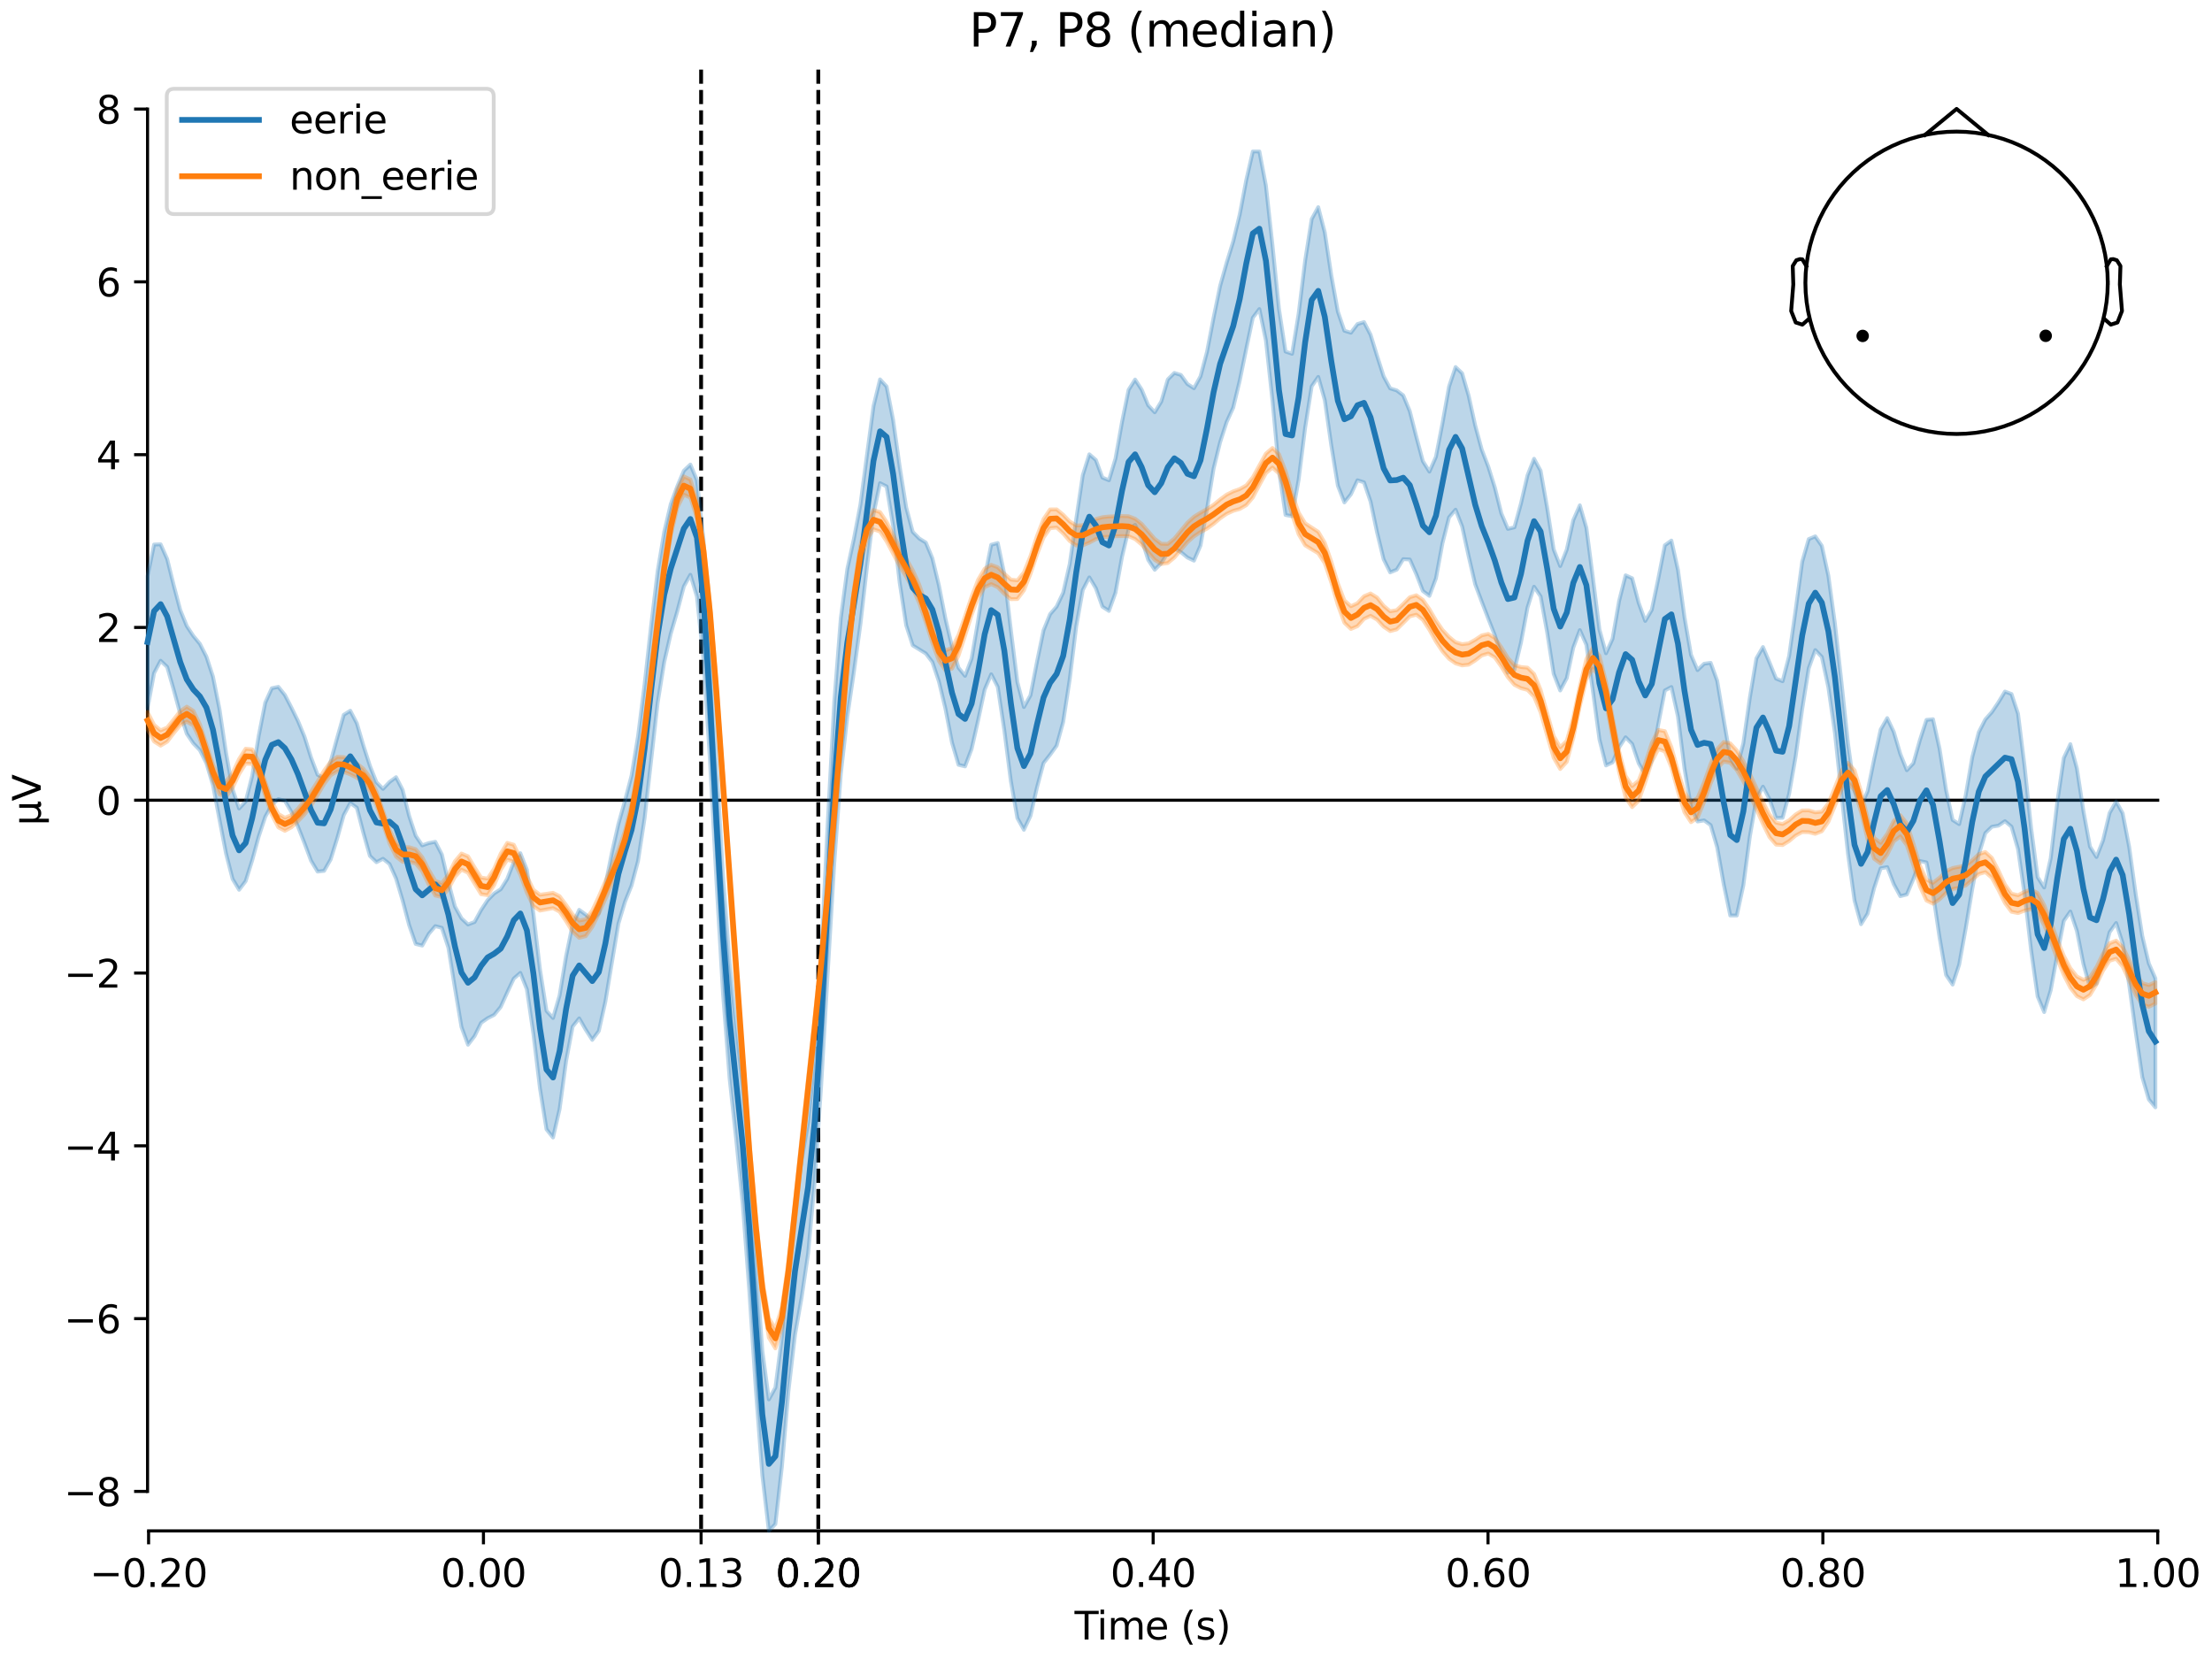<?xml version="1.0" encoding="utf-8" standalone="no"?>
<!DOCTYPE svg PUBLIC "-//W3C//DTD SVG 1.1//EN"
  "http://www.w3.org/Graphics/SVG/1.1/DTD/svg11.dtd">
<svg xmlns:xlink="http://www.w3.org/1999/xlink" width="576pt" height="432pt" viewBox="0 0 576 432" xmlns="http://www.w3.org/2000/svg" version="1.1">
 <defs>
  <style type="text/css">*{stroke-linejoin: round; stroke-linecap: butt}</style>
 </defs>
 <g id="figure_1">
  <g id="patch_1">
   <path d="M 0 432 
L 576 432 
L 576 0 
L 0 0 
z
" style="fill: #ffffff"/>
  </g>
  <g id="axes_1">
   <g id="patch_2">
    <path d="M 38.421 398.644 
L 561.867 398.644 
L 561.867 18.118 
L 38.421 18.118 
L 38.421 398.644 
z
" style="fill: none; opacity: 0"/>
   </g>
   <g id="patch_3">
    <path d="M 38.421 388.365 
L 38.421 28.397 
" style="fill: none; stroke: #000000; stroke-width: 0.8; stroke-linejoin: miter; stroke-linecap: square"/>
   </g>
   <g id="LineCollection_1">
    <path d="M 182.566 18.118 
L 182.566 398.644 
" clip-path="url(#p30935477de)" style="fill: none; stroke-dasharray: 3.7,1.6; stroke-dashoffset: 0; stroke: #000000"/>
    <path d="M 213.084 18.118 
L 213.084 398.644 
" clip-path="url(#p30935477de)" style="fill: none; stroke-dasharray: 3.7,1.6; stroke-dashoffset: 0; stroke: #000000"/>
   </g>
   <g id="matplotlib.axis_1">
    <g id="xtick_1">
     <g id="line2d_1">
      <defs>
       <path id="me5fae73a9c" d="M 0 0 
L 0 3.5 
" style="stroke: #000000; stroke-width: 0.8"/>
      </defs>
      <g>
       <use xlink:href="#me5fae73a9c" x="38.693" y="398.644" style="stroke: #000000; stroke-width: 0.8"/>
      </g>
     </g>
     <g id="text_1">
      <!-- −0.20 -->
      <g transform="translate(23.37 413.242) scale(0.1 -0.1)">
       <defs>
        <path id="DejaVuSans-2212" d="M 678 2272 
L 4684 2272 
L 4684 1741 
L 678 1741 
L 678 2272 
z
" transform="scale(0.016)"/>
        <path id="DejaVuSans-30" d="M 2034 4250 
Q 1547 4250 1301 3770 
Q 1056 3291 1056 2328 
Q 1056 1369 1301 889 
Q 1547 409 2034 409 
Q 2525 409 2770 889 
Q 3016 1369 3016 2328 
Q 3016 3291 2770 3770 
Q 2525 4250 2034 4250 
z
M 2034 4750 
Q 2819 4750 3233 4129 
Q 3647 3509 3647 2328 
Q 3647 1150 3233 529 
Q 2819 -91 2034 -91 
Q 1250 -91 836 529 
Q 422 1150 422 2328 
Q 422 3509 836 4129 
Q 1250 4750 2034 4750 
z
" transform="scale(0.016)"/>
        <path id="DejaVuSans-2e" d="M 684 794 
L 1344 794 
L 1344 0 
L 684 0 
L 684 794 
z
" transform="scale(0.016)"/>
        <path id="DejaVuSans-32" d="M 1228 531 
L 3431 531 
L 3431 0 
L 469 0 
L 469 531 
Q 828 903 1448 1529 
Q 2069 2156 2228 2338 
Q 2531 2678 2651 2914 
Q 2772 3150 2772 3378 
Q 2772 3750 2511 3984 
Q 2250 4219 1831 4219 
Q 1534 4219 1204 4116 
Q 875 4013 500 3803 
L 500 4441 
Q 881 4594 1212 4672 
Q 1544 4750 1819 4750 
Q 2544 4750 2975 4387 
Q 3406 4025 3406 3419 
Q 3406 3131 3298 2873 
Q 3191 2616 2906 2266 
Q 2828 2175 2409 1742 
Q 1991 1309 1228 531 
z
" transform="scale(0.016)"/>
       </defs>
       <use xlink:href="#DejaVuSans-2212"/>
       <use xlink:href="#DejaVuSans-30" transform="translate(83.789 0)"/>
       <use xlink:href="#DejaVuSans-2e" transform="translate(147.412 0)"/>
       <use xlink:href="#DejaVuSans-32" transform="translate(179.199 0)"/>
       <use xlink:href="#DejaVuSans-30" transform="translate(242.822 0)"/>
      </g>
     </g>
    </g>
    <g id="xtick_2">
     <g id="line2d_2">
      <g>
       <use xlink:href="#me5fae73a9c" x="125.889" y="398.644" style="stroke: #000000; stroke-width: 0.8"/>
      </g>
     </g>
     <g id="text_2">
      <!-- 0.00 -->
      <g transform="translate(114.756 413.242) scale(0.1 -0.1)">
       <use xlink:href="#DejaVuSans-30"/>
       <use xlink:href="#DejaVuSans-2e" transform="translate(63.623 0)"/>
       <use xlink:href="#DejaVuSans-30" transform="translate(95.41 0)"/>
       <use xlink:href="#DejaVuSans-30" transform="translate(159.033 0)"/>
      </g>
     </g>
    </g>
    <g id="xtick_3">
     <g id="line2d_3">
      <g>
       <use xlink:href="#me5fae73a9c" x="182.566" y="398.644" style="stroke: #000000; stroke-width: 0.8"/>
      </g>
     </g>
     <g id="text_3">
      <!-- 0.13 -->
      <g transform="translate(171.433 413.242) scale(0.1 -0.1)">
       <defs>
        <path id="DejaVuSans-31" d="M 794 531 
L 1825 531 
L 1825 4091 
L 703 3866 
L 703 4441 
L 1819 4666 
L 2450 4666 
L 2450 531 
L 3481 531 
L 3481 0 
L 794 0 
L 794 531 
z
" transform="scale(0.016)"/>
        <path id="DejaVuSans-33" d="M 2597 2516 
Q 3050 2419 3304 2112 
Q 3559 1806 3559 1356 
Q 3559 666 3084 287 
Q 2609 -91 1734 -91 
Q 1441 -91 1130 -33 
Q 819 25 488 141 
L 488 750 
Q 750 597 1062 519 
Q 1375 441 1716 441 
Q 2309 441 2620 675 
Q 2931 909 2931 1356 
Q 2931 1769 2642 2001 
Q 2353 2234 1838 2234 
L 1294 2234 
L 1294 2753 
L 1863 2753 
Q 2328 2753 2575 2939 
Q 2822 3125 2822 3475 
Q 2822 3834 2567 4026 
Q 2313 4219 1838 4219 
Q 1578 4219 1281 4162 
Q 984 4106 628 3988 
L 628 4550 
Q 988 4650 1302 4700 
Q 1616 4750 1894 4750 
Q 2613 4750 3031 4423 
Q 3450 4097 3450 3541 
Q 3450 3153 3228 2886 
Q 3006 2619 2597 2516 
z
" transform="scale(0.016)"/>
       </defs>
       <use xlink:href="#DejaVuSans-30"/>
       <use xlink:href="#DejaVuSans-2e" transform="translate(63.623 0)"/>
       <use xlink:href="#DejaVuSans-31" transform="translate(95.41 0)"/>
       <use xlink:href="#DejaVuSans-33" transform="translate(159.033 0)"/>
      </g>
     </g>
    </g>
    <g id="xtick_4">
     <g id="line2d_4">
      <g>
       <use xlink:href="#me5fae73a9c" x="213.084" y="398.644" style="stroke: #000000; stroke-width: 0.8"/>
      </g>
     </g>
     <g id="text_4">
      <!-- 0.20 -->
      <g transform="translate(201.952 413.242) scale(0.1 -0.1)">
       <use xlink:href="#DejaVuSans-30"/>
       <use xlink:href="#DejaVuSans-2e" transform="translate(63.623 0)"/>
       <use xlink:href="#DejaVuSans-32" transform="translate(95.41 0)"/>
       <use xlink:href="#DejaVuSans-30" transform="translate(159.033 0)"/>
      </g>
     </g>
    </g>
    <g id="xtick_5">
     <g id="line2d_5">
      <g>
       <use xlink:href="#me5fae73a9c" x="213.084" y="398.644" style="stroke: #000000; stroke-width: 0.8"/>
      </g>
     </g>
     <g id="text_5">
      <!-- 0.20 -->
      <g transform="translate(201.952 413.242) scale(0.1 -0.1)">
       <use xlink:href="#DejaVuSans-30"/>
       <use xlink:href="#DejaVuSans-2e" transform="translate(63.623 0)"/>
       <use xlink:href="#DejaVuSans-32" transform="translate(95.41 0)"/>
       <use xlink:href="#DejaVuSans-30" transform="translate(159.033 0)"/>
      </g>
     </g>
    </g>
    <g id="xtick_6">
     <g id="line2d_6">
      <g>
       <use xlink:href="#me5fae73a9c" x="300.28" y="398.644" style="stroke: #000000; stroke-width: 0.8"/>
      </g>
     </g>
     <g id="text_6">
      <!-- 0.40 -->
      <g transform="translate(289.147 413.242) scale(0.1 -0.1)">
       <defs>
        <path id="DejaVuSans-34" d="M 2419 4116 
L 825 1625 
L 2419 1625 
L 2419 4116 
z
M 2253 4666 
L 3047 4666 
L 3047 1625 
L 3713 1625 
L 3713 1100 
L 3047 1100 
L 3047 0 
L 2419 0 
L 2419 1100 
L 313 1100 
L 313 1709 
L 2253 4666 
z
" transform="scale(0.016)"/>
       </defs>
       <use xlink:href="#DejaVuSans-30"/>
       <use xlink:href="#DejaVuSans-2e" transform="translate(63.623 0)"/>
       <use xlink:href="#DejaVuSans-34" transform="translate(95.41 0)"/>
       <use xlink:href="#DejaVuSans-30" transform="translate(159.033 0)"/>
      </g>
     </g>
    </g>
    <g id="xtick_7">
     <g id="line2d_7">
      <g>
       <use xlink:href="#me5fae73a9c" x="387.476" y="398.644" style="stroke: #000000; stroke-width: 0.8"/>
      </g>
     </g>
     <g id="text_7">
      <!-- 0.60 -->
      <g transform="translate(376.343 413.242) scale(0.1 -0.1)">
       <defs>
        <path id="DejaVuSans-36" d="M 2113 2584 
Q 1688 2584 1439 2293 
Q 1191 2003 1191 1497 
Q 1191 994 1439 701 
Q 1688 409 2113 409 
Q 2538 409 2786 701 
Q 3034 994 3034 1497 
Q 3034 2003 2786 2293 
Q 2538 2584 2113 2584 
z
M 3366 4563 
L 3366 3988 
Q 3128 4100 2886 4159 
Q 2644 4219 2406 4219 
Q 1781 4219 1451 3797 
Q 1122 3375 1075 2522 
Q 1259 2794 1537 2939 
Q 1816 3084 2150 3084 
Q 2853 3084 3261 2657 
Q 3669 2231 3669 1497 
Q 3669 778 3244 343 
Q 2819 -91 2113 -91 
Q 1303 -91 875 529 
Q 447 1150 447 2328 
Q 447 3434 972 4092 
Q 1497 4750 2381 4750 
Q 2619 4750 2861 4703 
Q 3103 4656 3366 4563 
z
" transform="scale(0.016)"/>
       </defs>
       <use xlink:href="#DejaVuSans-30"/>
       <use xlink:href="#DejaVuSans-2e" transform="translate(63.623 0)"/>
       <use xlink:href="#DejaVuSans-36" transform="translate(95.41 0)"/>
       <use xlink:href="#DejaVuSans-30" transform="translate(159.033 0)"/>
      </g>
     </g>
    </g>
    <g id="xtick_8">
     <g id="line2d_8">
      <g>
       <use xlink:href="#me5fae73a9c" x="474.671" y="398.644" style="stroke: #000000; stroke-width: 0.8"/>
      </g>
     </g>
     <g id="text_8">
      <!-- 0.80 -->
      <g transform="translate(463.538 413.242) scale(0.1 -0.1)">
       <defs>
        <path id="DejaVuSans-38" d="M 2034 2216 
Q 1584 2216 1326 1975 
Q 1069 1734 1069 1313 
Q 1069 891 1326 650 
Q 1584 409 2034 409 
Q 2484 409 2743 651 
Q 3003 894 3003 1313 
Q 3003 1734 2745 1975 
Q 2488 2216 2034 2216 
z
M 1403 2484 
Q 997 2584 770 2862 
Q 544 3141 544 3541 
Q 544 4100 942 4425 
Q 1341 4750 2034 4750 
Q 2731 4750 3128 4425 
Q 3525 4100 3525 3541 
Q 3525 3141 3298 2862 
Q 3072 2584 2669 2484 
Q 3125 2378 3379 2068 
Q 3634 1759 3634 1313 
Q 3634 634 3220 271 
Q 2806 -91 2034 -91 
Q 1263 -91 848 271 
Q 434 634 434 1313 
Q 434 1759 690 2068 
Q 947 2378 1403 2484 
z
M 1172 3481 
Q 1172 3119 1398 2916 
Q 1625 2713 2034 2713 
Q 2441 2713 2670 2916 
Q 2900 3119 2900 3481 
Q 2900 3844 2670 4047 
Q 2441 4250 2034 4250 
Q 1625 4250 1398 4047 
Q 1172 3844 1172 3481 
z
" transform="scale(0.016)"/>
       </defs>
       <use xlink:href="#DejaVuSans-30"/>
       <use xlink:href="#DejaVuSans-2e" transform="translate(63.623 0)"/>
       <use xlink:href="#DejaVuSans-38" transform="translate(95.41 0)"/>
       <use xlink:href="#DejaVuSans-30" transform="translate(159.033 0)"/>
      </g>
     </g>
    </g>
    <g id="xtick_9">
     <g id="line2d_9">
      <g>
       <use xlink:href="#me5fae73a9c" x="561.867" y="398.644" style="stroke: #000000; stroke-width: 0.8"/>
      </g>
     </g>
     <g id="text_9">
      <!-- 1.00 -->
      <g transform="translate(550.734 413.242) scale(0.1 -0.1)">
       <use xlink:href="#DejaVuSans-31"/>
       <use xlink:href="#DejaVuSans-2e" transform="translate(63.623 0)"/>
       <use xlink:href="#DejaVuSans-30" transform="translate(95.41 0)"/>
       <use xlink:href="#DejaVuSans-30" transform="translate(159.033 0)"/>
      </g>
     </g>
    </g>
    <g id="text_10">
     <!-- Time (s) -->
     <g transform="translate(279.815 426.92) scale(0.1 -0.1)">
      <defs>
       <path id="DejaVuSans-54" d="M -19 4666 
L 3928 4666 
L 3928 4134 
L 2272 4134 
L 2272 0 
L 1638 0 
L 1638 4134 
L -19 4134 
L -19 4666 
z
" transform="scale(0.016)"/>
       <path id="DejaVuSans-69" d="M 603 3500 
L 1178 3500 
L 1178 0 
L 603 0 
L 603 3500 
z
M 603 4863 
L 1178 4863 
L 1178 4134 
L 603 4134 
L 603 4863 
z
" transform="scale(0.016)"/>
       <path id="DejaVuSans-6d" d="M 3328 2828 
Q 3544 3216 3844 3400 
Q 4144 3584 4550 3584 
Q 5097 3584 5394 3201 
Q 5691 2819 5691 2113 
L 5691 0 
L 5113 0 
L 5113 2094 
Q 5113 2597 4934 2840 
Q 4756 3084 4391 3084 
Q 3944 3084 3684 2787 
Q 3425 2491 3425 1978 
L 3425 0 
L 2847 0 
L 2847 2094 
Q 2847 2600 2669 2842 
Q 2491 3084 2119 3084 
Q 1678 3084 1418 2786 
Q 1159 2488 1159 1978 
L 1159 0 
L 581 0 
L 581 3500 
L 1159 3500 
L 1159 2956 
Q 1356 3278 1631 3431 
Q 1906 3584 2284 3584 
Q 2666 3584 2933 3390 
Q 3200 3197 3328 2828 
z
" transform="scale(0.016)"/>
       <path id="DejaVuSans-65" d="M 3597 1894 
L 3597 1613 
L 953 1613 
Q 991 1019 1311 708 
Q 1631 397 2203 397 
Q 2534 397 2845 478 
Q 3156 559 3463 722 
L 3463 178 
Q 3153 47 2828 -22 
Q 2503 -91 2169 -91 
Q 1331 -91 842 396 
Q 353 884 353 1716 
Q 353 2575 817 3079 
Q 1281 3584 2069 3584 
Q 2775 3584 3186 3129 
Q 3597 2675 3597 1894 
z
M 3022 2063 
Q 3016 2534 2758 2815 
Q 2500 3097 2075 3097 
Q 1594 3097 1305 2825 
Q 1016 2553 972 2059 
L 3022 2063 
z
" transform="scale(0.016)"/>
       <path id="DejaVuSans-20" transform="scale(0.016)"/>
       <path id="DejaVuSans-28" d="M 1984 4856 
Q 1566 4138 1362 3434 
Q 1159 2731 1159 2009 
Q 1159 1288 1364 580 
Q 1569 -128 1984 -844 
L 1484 -844 
Q 1016 -109 783 600 
Q 550 1309 550 2009 
Q 550 2706 781 3412 
Q 1013 4119 1484 4856 
L 1984 4856 
z
" transform="scale(0.016)"/>
       <path id="DejaVuSans-73" d="M 2834 3397 
L 2834 2853 
Q 2591 2978 2328 3040 
Q 2066 3103 1784 3103 
Q 1356 3103 1142 2972 
Q 928 2841 928 2578 
Q 928 2378 1081 2264 
Q 1234 2150 1697 2047 
L 1894 2003 
Q 2506 1872 2764 1633 
Q 3022 1394 3022 966 
Q 3022 478 2636 193 
Q 2250 -91 1575 -91 
Q 1294 -91 989 -36 
Q 684 19 347 128 
L 347 722 
Q 666 556 975 473 
Q 1284 391 1588 391 
Q 1994 391 2212 530 
Q 2431 669 2431 922 
Q 2431 1156 2273 1281 
Q 2116 1406 1581 1522 
L 1381 1569 
Q 847 1681 609 1914 
Q 372 2147 372 2553 
Q 372 3047 722 3315 
Q 1072 3584 1716 3584 
Q 2034 3584 2315 3537 
Q 2597 3491 2834 3397 
z
" transform="scale(0.016)"/>
       <path id="DejaVuSans-29" d="M 513 4856 
L 1013 4856 
Q 1481 4119 1714 3412 
Q 1947 2706 1947 2009 
Q 1947 1309 1714 600 
Q 1481 -109 1013 -844 
L 513 -844 
Q 928 -128 1133 580 
Q 1338 1288 1338 2009 
Q 1338 2731 1133 3434 
Q 928 4138 513 4856 
z
" transform="scale(0.016)"/>
      </defs>
      <use xlink:href="#DejaVuSans-54"/>
      <use xlink:href="#DejaVuSans-69" transform="translate(57.959 0)"/>
      <use xlink:href="#DejaVuSans-6d" transform="translate(85.742 0)"/>
      <use xlink:href="#DejaVuSans-65" transform="translate(183.154 0)"/>
      <use xlink:href="#DejaVuSans-20" transform="translate(244.678 0)"/>
      <use xlink:href="#DejaVuSans-28" transform="translate(276.465 0)"/>
      <use xlink:href="#DejaVuSans-73" transform="translate(315.479 0)"/>
      <use xlink:href="#DejaVuSans-29" transform="translate(367.578 0)"/>
     </g>
    </g>
   </g>
   <g id="matplotlib.axis_2">
    <g id="ytick_1">
     <g id="line2d_10">
      <defs>
       <path id="m5bfc114f24" d="M 0 0 
L -3.5 0 
" style="stroke: #000000; stroke-width: 0.8"/>
      </defs>
      <g>
       <use xlink:href="#m5bfc114f24" x="38.421" y="388.365" style="stroke: #000000; stroke-width: 0.8"/>
      </g>
     </g>
     <g id="text_11">
      <!-- −8 -->
      <g transform="translate(16.678 392.164) scale(0.1 -0.1)">
       <use xlink:href="#DejaVuSans-2212"/>
       <use xlink:href="#DejaVuSans-38" transform="translate(83.789 0)"/>
      </g>
     </g>
    </g>
    <g id="ytick_2">
     <g id="line2d_11">
      <g>
       <use xlink:href="#m5bfc114f24" x="38.421" y="343.369" style="stroke: #000000; stroke-width: 0.8"/>
      </g>
     </g>
     <g id="text_12">
      <!-- −6 -->
      <g transform="translate(16.678 347.168) scale(0.1 -0.1)">
       <use xlink:href="#DejaVuSans-2212"/>
       <use xlink:href="#DejaVuSans-36" transform="translate(83.789 0)"/>
      </g>
     </g>
    </g>
    <g id="ytick_3">
     <g id="line2d_12">
      <g>
       <use xlink:href="#m5bfc114f24" x="38.421" y="298.373" style="stroke: #000000; stroke-width: 0.8"/>
      </g>
     </g>
     <g id="text_13">
      <!-- −4 -->
      <g transform="translate(16.678 302.172) scale(0.1 -0.1)">
       <use xlink:href="#DejaVuSans-2212"/>
       <use xlink:href="#DejaVuSans-34" transform="translate(83.789 0)"/>
      </g>
     </g>
    </g>
    <g id="ytick_4">
     <g id="line2d_13">
      <g>
       <use xlink:href="#m5bfc114f24" x="38.421" y="253.377" style="stroke: #000000; stroke-width: 0.8"/>
      </g>
     </g>
     <g id="text_14">
      <!-- −2 -->
      <g transform="translate(16.678 257.176) scale(0.1 -0.1)">
       <use xlink:href="#DejaVuSans-2212"/>
       <use xlink:href="#DejaVuSans-32" transform="translate(83.789 0)"/>
      </g>
     </g>
    </g>
    <g id="ytick_5">
     <g id="line2d_14">
      <g>
       <use xlink:href="#m5bfc114f24" x="38.421" y="208.381" style="stroke: #000000; stroke-width: 0.8"/>
      </g>
     </g>
     <g id="text_15">
      <!-- 0 -->
      <g transform="translate(25.058 212.18) scale(0.1 -0.1)">
       <use xlink:href="#DejaVuSans-30"/>
      </g>
     </g>
    </g>
    <g id="ytick_6">
     <g id="line2d_15">
      <g>
       <use xlink:href="#m5bfc114f24" x="38.421" y="163.385" style="stroke: #000000; stroke-width: 0.8"/>
      </g>
     </g>
     <g id="text_16">
      <!-- 2 -->
      <g transform="translate(25.058 167.184) scale(0.1 -0.1)">
       <use xlink:href="#DejaVuSans-32"/>
      </g>
     </g>
    </g>
    <g id="ytick_7">
     <g id="line2d_16">
      <g>
       <use xlink:href="#m5bfc114f24" x="38.421" y="118.389" style="stroke: #000000; stroke-width: 0.8"/>
      </g>
     </g>
     <g id="text_17">
      <!-- 4 -->
      <g transform="translate(25.058 122.188) scale(0.1 -0.1)">
       <use xlink:href="#DejaVuSans-34"/>
      </g>
     </g>
    </g>
    <g id="ytick_8">
     <g id="line2d_17">
      <g>
       <use xlink:href="#m5bfc114f24" x="38.421" y="73.393" style="stroke: #000000; stroke-width: 0.8"/>
      </g>
     </g>
     <g id="text_18">
      <!-- 6 -->
      <g transform="translate(25.058 77.192) scale(0.1 -0.1)">
       <use xlink:href="#DejaVuSans-36"/>
      </g>
     </g>
    </g>
    <g id="ytick_9">
     <g id="line2d_18">
      <g>
       <use xlink:href="#m5bfc114f24" x="38.421" y="28.397" style="stroke: #000000; stroke-width: 0.8"/>
      </g>
     </g>
     <g id="text_19">
      <!-- 8 -->
      <g transform="translate(25.058 32.196) scale(0.1 -0.1)">
       <use xlink:href="#DejaVuSans-38"/>
      </g>
     </g>
    </g>
    <g id="text_20">
     <!-- µV -->
     <g transform="translate(10.599 214.982) rotate(-90) scale(0.1 -0.1)">
      <defs>
       <path id="DejaVuSans-b5" d="M 544 -1331 
L 544 3500 
L 1119 3500 
L 1119 1325 
Q 1119 872 1334 640 
Q 1550 409 1972 409 
Q 2434 409 2667 671 
Q 2900 934 2900 1459 
L 2900 3500 
L 3475 3500 
L 3475 806 
Q 3475 619 3529 530 
Q 3584 441 3700 441 
Q 3728 441 3778 458 
Q 3828 475 3916 513 
L 3916 50 
Q 3788 -22 3673 -56 
Q 3559 -91 3450 -91 
Q 3234 -91 3106 31 
Q 2978 153 2931 403 
Q 2775 156 2548 32 
Q 2322 -91 2016 -91 
Q 1697 -91 1473 31 
Q 1250 153 1119 397 
L 1119 -1331 
L 544 -1331 
z
" transform="scale(0.016)"/>
       <path id="DejaVuSans-56" d="M 1831 0 
L 50 4666 
L 709 4666 
L 2188 738 
L 3669 4666 
L 4325 4666 
L 2547 0 
L 1831 0 
z
" transform="scale(0.016)"/>
      </defs>
      <use xlink:href="#DejaVuSans-b5"/>
      <use xlink:href="#DejaVuSans-56" transform="translate(63.623 0)"/>
     </g>
    </g>
   </g>
   <g id="patch_4">
    <path d="M 38.693 398.644 
L 561.867 398.644 
" style="fill: none; stroke: #000000; stroke-width: 0.8; stroke-linejoin: miter; stroke-linecap: square"/>
   </g>
   <g id="patch_5">
    <path d="M 38.421 208.381 
L 561.867 208.381 
" style="fill: none; stroke: #000000; stroke-width: 0.8; stroke-linejoin: miter; stroke-linecap: square"/>
   </g>
   <g id="text_21">
    <!-- P7, P8 (median) -->
    <g transform="translate(252.379 12.118) scale(0.12 -0.12)">
     <defs>
      <path id="DejaVuSans-50" d="M 1259 4147 
L 1259 2394 
L 2053 2394 
Q 2494 2394 2734 2622 
Q 2975 2850 2975 3272 
Q 2975 3691 2734 3919 
Q 2494 4147 2053 4147 
L 1259 4147 
z
M 628 4666 
L 2053 4666 
Q 2838 4666 3239 4311 
Q 3641 3956 3641 3272 
Q 3641 2581 3239 2228 
Q 2838 1875 2053 1875 
L 1259 1875 
L 1259 0 
L 628 0 
L 628 4666 
z
" transform="scale(0.016)"/>
      <path id="DejaVuSans-37" d="M 525 4666 
L 3525 4666 
L 3525 4397 
L 1831 0 
L 1172 0 
L 2766 4134 
L 525 4134 
L 525 4666 
z
" transform="scale(0.016)"/>
      <path id="DejaVuSans-2c" d="M 750 794 
L 1409 794 
L 1409 256 
L 897 -744 
L 494 -744 
L 750 256 
L 750 794 
z
" transform="scale(0.016)"/>
      <path id="DejaVuSans-64" d="M 2906 2969 
L 2906 4863 
L 3481 4863 
L 3481 0 
L 2906 0 
L 2906 525 
Q 2725 213 2448 61 
Q 2172 -91 1784 -91 
Q 1150 -91 751 415 
Q 353 922 353 1747 
Q 353 2572 751 3078 
Q 1150 3584 1784 3584 
Q 2172 3584 2448 3432 
Q 2725 3281 2906 2969 
z
M 947 1747 
Q 947 1113 1208 752 
Q 1469 391 1925 391 
Q 2381 391 2643 752 
Q 2906 1113 2906 1747 
Q 2906 2381 2643 2742 
Q 2381 3103 1925 3103 
Q 1469 3103 1208 2742 
Q 947 2381 947 1747 
z
" transform="scale(0.016)"/>
      <path id="DejaVuSans-61" d="M 2194 1759 
Q 1497 1759 1228 1600 
Q 959 1441 959 1056 
Q 959 750 1161 570 
Q 1363 391 1709 391 
Q 2188 391 2477 730 
Q 2766 1069 2766 1631 
L 2766 1759 
L 2194 1759 
z
M 3341 1997 
L 3341 0 
L 2766 0 
L 2766 531 
Q 2569 213 2275 61 
Q 1981 -91 1556 -91 
Q 1019 -91 701 211 
Q 384 513 384 1019 
Q 384 1609 779 1909 
Q 1175 2209 1959 2209 
L 2766 2209 
L 2766 2266 
Q 2766 2663 2505 2880 
Q 2244 3097 1772 3097 
Q 1472 3097 1187 3025 
Q 903 2953 641 2809 
L 641 3341 
Q 956 3463 1253 3523 
Q 1550 3584 1831 3584 
Q 2591 3584 2966 3190 
Q 3341 2797 3341 1997 
z
" transform="scale(0.016)"/>
      <path id="DejaVuSans-6e" d="M 3513 2113 
L 3513 0 
L 2938 0 
L 2938 2094 
Q 2938 2591 2744 2837 
Q 2550 3084 2163 3084 
Q 1697 3084 1428 2787 
Q 1159 2491 1159 1978 
L 1159 0 
L 581 0 
L 581 3500 
L 1159 3500 
L 1159 2956 
Q 1366 3272 1645 3428 
Q 1925 3584 2291 3584 
Q 2894 3584 3203 3211 
Q 3513 2838 3513 2113 
z
" transform="scale(0.016)"/>
     </defs>
     <use xlink:href="#DejaVuSans-50"/>
     <use xlink:href="#DejaVuSans-37" transform="translate(60.303 0)"/>
     <use xlink:href="#DejaVuSans-2c" transform="translate(123.926 0)"/>
     <use xlink:href="#DejaVuSans-20" transform="translate(155.713 0)"/>
     <use xlink:href="#DejaVuSans-50" transform="translate(187.5 0)"/>
     <use xlink:href="#DejaVuSans-38" transform="translate(247.803 0)"/>
     <use xlink:href="#DejaVuSans-20" transform="translate(311.426 0)"/>
     <use xlink:href="#DejaVuSans-28" transform="translate(343.213 0)"/>
     <use xlink:href="#DejaVuSans-6d" transform="translate(382.227 0)"/>
     <use xlink:href="#DejaVuSans-65" transform="translate(479.639 0)"/>
     <use xlink:href="#DejaVuSans-64" transform="translate(541.162 0)"/>
     <use xlink:href="#DejaVuSans-69" transform="translate(604.639 0)"/>
     <use xlink:href="#DejaVuSans-61" transform="translate(632.422 0)"/>
     <use xlink:href="#DejaVuSans-6e" transform="translate(693.701 0)"/>
     <use xlink:href="#DejaVuSans-29" transform="translate(757.08 0)"/>
    </g>
   </g>
   <g id="legend_1">
    <g id="patch_6">
     <path d="M 45.421 55.753 
L 126.563 55.753 
Q 128.563 55.753 128.563 53.753 
L 128.563 25.118 
Q 128.563 23.118 126.563 23.118 
L 45.421 23.118 
Q 43.421 23.118 43.421 25.118 
L 43.421 53.753 
Q 43.421 55.753 45.421 55.753 
z
" style="fill: #ffffff; opacity: 0.8; stroke: #cccccc; stroke-linejoin: miter"/>
    </g>
    <g id="line2d_19">
     <path d="M 47.421 31.217 
L 57.421 31.217 
L 67.421 31.217 
" style="fill: none; stroke: #1f77b4; stroke-width: 1.5; stroke-linecap: square"/>
    </g>
    <g id="text_22">
     <!-- eerie -->
     <g transform="translate(75.421 34.717) scale(0.1 -0.1)">
      <defs>
       <path id="DejaVuSans-72" d="M 2631 2963 
Q 2534 3019 2420 3045 
Q 2306 3072 2169 3072 
Q 1681 3072 1420 2755 
Q 1159 2438 1159 1844 
L 1159 0 
L 581 0 
L 581 3500 
L 1159 3500 
L 1159 2956 
Q 1341 3275 1631 3429 
Q 1922 3584 2338 3584 
Q 2397 3584 2469 3576 
Q 2541 3569 2628 3553 
L 2631 2963 
z
" transform="scale(0.016)"/>
      </defs>
      <use xlink:href="#DejaVuSans-65"/>
      <use xlink:href="#DejaVuSans-65" transform="translate(61.523 0)"/>
      <use xlink:href="#DejaVuSans-72" transform="translate(123.047 0)"/>
      <use xlink:href="#DejaVuSans-69" transform="translate(164.16 0)"/>
      <use xlink:href="#DejaVuSans-65" transform="translate(191.943 0)"/>
     </g>
    </g>
    <g id="line2d_20">
     <path d="M 47.421 45.895 
L 57.421 45.895 
L 67.421 45.895 
" style="fill: none; stroke: #ff7f0e; stroke-width: 1.5; stroke-linecap: square"/>
    </g>
    <g id="text_23">
     <!-- non_eerie -->
     <g transform="translate(75.421 49.395) scale(0.1 -0.1)">
      <defs>
       <path id="DejaVuSans-6f" d="M 1959 3097 
Q 1497 3097 1228 2736 
Q 959 2375 959 1747 
Q 959 1119 1226 758 
Q 1494 397 1959 397 
Q 2419 397 2687 759 
Q 2956 1122 2956 1747 
Q 2956 2369 2687 2733 
Q 2419 3097 1959 3097 
z
M 1959 3584 
Q 2709 3584 3137 3096 
Q 3566 2609 3566 1747 
Q 3566 888 3137 398 
Q 2709 -91 1959 -91 
Q 1206 -91 779 398 
Q 353 888 353 1747 
Q 353 2609 779 3096 
Q 1206 3584 1959 3584 
z
" transform="scale(0.016)"/>
       <path id="DejaVuSans-5f" d="M 3263 -1063 
L 3263 -1509 
L -63 -1509 
L -63 -1063 
L 3263 -1063 
z
" transform="scale(0.016)"/>
      </defs>
      <use xlink:href="#DejaVuSans-6e"/>
      <use xlink:href="#DejaVuSans-6f" transform="translate(63.379 0)"/>
      <use xlink:href="#DejaVuSans-6e" transform="translate(124.561 0)"/>
      <use xlink:href="#DejaVuSans-5f" transform="translate(187.939 0)"/>
      <use xlink:href="#DejaVuSans-65" transform="translate(237.939 0)"/>
      <use xlink:href="#DejaVuSans-65" transform="translate(299.463 0)"/>
      <use xlink:href="#DejaVuSans-72" transform="translate(360.986 0)"/>
      <use xlink:href="#DejaVuSans-69" transform="translate(402.1 0)"/>
      <use xlink:href="#DejaVuSans-65" transform="translate(429.883 0)"/>
     </g>
    </g>
   </g>
   <g id="FillBetweenPolyCollection_1">
    <defs>
     <path id="m1f915505e4" d="M 38.421 -281.971 
L 38.421 -247.538 
L 40.124 -256.709 
L 41.827 -259.943 
L 43.53 -258.328 
L 45.233 -252.38 
L 46.936 -246.109 
L 48.639 -240.921 
L 50.342 -238.423 
L 52.045 -236.659 
L 53.748 -233.265 
L 55.451 -227.565 
L 57.154 -218.576 
L 58.857 -209.762 
L 60.56 -203.11 
L 62.263 -200.301 
L 63.966 -202.541 
L 65.669 -207.953 
L 67.372 -214.182 
L 69.075 -219.302 
L 70.778 -222.432 
L 72.481 -223.922 
L 74.184 -223.459 
L 75.887 -220.562 
L 77.59 -216.764 
L 79.294 -212.425 
L 80.997 -207.87 
L 82.7 -205.038 
L 84.403 -205.235 
L 86.106 -208.213 
L 87.809 -213.706 
L 89.512 -219.744 
L 91.215 -222.904 
L 92.918 -221.675 
L 94.621 -215.125 
L 96.324 -209.112 
L 98.027 -207.486 
L 99.73 -208.378 
L 101.433 -207.012 
L 103.136 -203.218 
L 104.839 -197.521 
L 106.542 -191.089 
L 108.245 -186.2 
L 109.948 -185.772 
L 111.651 -188.828 
L 113.354 -190.839 
L 115.057 -190.396 
L 116.76 -185.21 
L 118.463 -174.727 
L 120.166 -164.567 
L 121.87 -159.952 
L 123.573 -162.182 
L 125.276 -165.662 
L 126.979 -166.857 
L 128.682 -167.724 
L 130.385 -169.803 
L 132.088 -173.561 
L 133.791 -177.178 
L 135.494 -178.664 
L 137.197 -174.382 
L 138.9 -162.772 
L 140.603 -148.584 
L 142.306 -137.921 
L 144.009 -135.797 
L 145.712 -143.149 
L 147.415 -155.729 
L 149.118 -164.685 
L 150.821 -166.82 
L 152.524 -163.857 
L 154.227 -161.214 
L 155.93 -163.532 
L 157.633 -171.14 
L 159.336 -181.356 
L 161.039 -191.5 
L 162.742 -197.154 
L 164.446 -201.393 
L 166.149 -207.825 
L 167.852 -218.929 
L 169.555 -234.005 
L 171.258 -249.054 
L 172.961 -259.578 
L 174.664 -266.956 
L 176.367 -272.802 
L 178.07 -279.285 
L 179.773 -282.33 
L 181.476 -276.648 
L 183.179 -260.228 
L 184.882 -233.835 
L 186.585 -202.078 
L 188.288 -173.017 
L 189.991 -151.134 
L 191.694 -135.376 
L 193.397 -118.487 
L 195.1 -96.182 
L 196.803 -70.367 
L 198.506 -47.874 
L 200.209 -33.356 
L 201.912 -35.138 
L 203.615 -50.151 
L 205.318 -69.82 
L 207.022 -84.425 
L 208.725 -94.021 
L 210.428 -105.537 
L 212.131 -124.177 
L 213.834 -149.417 
L 215.537 -178.707 
L 217.24 -207.224 
L 218.943 -230.474 
L 220.646 -245.426 
L 222.349 -256.992 
L 224.052 -269.449 
L 225.755 -284.336 
L 227.458 -298.13 
L 229.161 -306.179 
L 230.864 -305.326 
L 232.567 -295.066 
L 234.27 -280.275 
L 235.973 -269.165 
L 237.676 -263.93 
L 239.379 -262.882 
L 241.082 -261.825 
L 242.785 -259.606 
L 244.488 -254.538 
L 246.191 -247.453 
L 247.894 -238.649 
L 249.598 -232.848 
L 251.301 -232.436 
L 253.004 -236.959 
L 254.707 -244.478 
L 256.41 -252.413 
L 258.113 -256.415 
L 259.816 -253.109 
L 261.519 -241.857 
L 263.222 -228.631 
L 264.925 -218.962 
L 266.628 -215.924 
L 268.331 -219.53 
L 270.034 -226.968 
L 271.737 -233.298 
L 273.44 -235.465 
L 275.143 -237.813 
L 276.846 -243.994 
L 278.549 -255.076 
L 280.252 -268.897 
L 281.955 -278.362 
L 283.658 -281.646 
L 285.361 -278.816 
L 287.064 -274.02 
L 288.767 -272.915 
L 290.47 -277.647 
L 292.174 -287.001 
L 293.877 -294.129 
L 295.58 -295.322 
L 297.283 -291.622 
L 298.986 -286.212 
L 300.689 -283.632 
L 302.392 -285.342 
L 304.095 -288.05 
L 305.798 -289.193 
L 307.501 -288.235 
L 309.204 -286.817 
L 310.907 -286.003 
L 312.61 -289.948 
L 314.313 -299.539 
L 316.016 -309.972 
L 317.719 -316.853 
L 319.422 -322.112 
L 321.125 -325.84 
L 322.828 -332.906 
L 324.531 -341.192 
L 326.234 -349.254 
L 327.937 -351.518 
L 329.64 -343.333 
L 331.343 -327.779 
L 333.046 -309.416 
L 334.75 -297.906 
L 336.453 -297.575 
L 338.156 -307.052 
L 339.859 -320.632 
L 341.562 -331.39 
L 343.265 -333.853 
L 344.968 -327.811 
L 346.671 -315.979 
L 348.374 -305.537 
L 350.077 -301.174 
L 351.78 -303.292 
L 353.483 -306.941 
L 355.186 -306.399 
L 356.889 -301.391 
L 358.592 -293.328 
L 360.295 -286.359 
L 361.998 -282.956 
L 363.701 -283.656 
L 365.404 -286.394 
L 367.107 -286.307 
L 368.81 -282.474 
L 370.513 -278.11 
L 372.216 -276.844 
L 373.919 -281.398 
L 375.622 -290.564 
L 377.326 -297.288 
L 379.029 -299.274 
L 380.732 -294.905 
L 382.435 -287.158 
L 384.138 -279.852 
L 385.841 -275.326 
L 387.544 -270.898 
L 389.247 -266.585 
L 390.95 -261.288 
L 392.653 -256.845 
L 394.356 -257.58 
L 396.059 -264.671 
L 397.762 -273.781 
L 399.465 -279.216 
L 401.168 -276.706 
L 402.871 -267.384 
L 404.574 -256.538 
L 406.277 -252.196 
L 407.98 -255.41 
L 409.683 -263.36 
L 411.386 -267.917 
L 413.089 -264.097 
L 414.792 -252.037 
L 416.495 -239.449 
L 418.198 -232.68 
L 419.902 -233.478 
L 421.605 -237.383 
L 423.308 -240.008 
L 425.011 -238.274 
L 426.714 -233.229 
L 428.417 -230.29 
L 430.12 -233.909 
L 431.823 -243.438 
L 433.526 -252.199 
L 435.229 -253.106 
L 436.932 -245.412 
L 438.635 -231.898 
L 440.338 -221.827 
L 442.041 -218.081 
L 443.744 -218.367 
L 445.447 -217.145 
L 447.15 -211.374 
L 448.853 -201.755 
L 450.556 -193.605 
L 452.259 -193.603 
L 453.962 -201.444 
L 455.665 -214.196 
L 457.368 -223.98 
L 459.071 -227.153 
L 460.774 -223.898 
L 462.478 -218.986 
L 464.181 -219.051 
L 465.884 -225.284 
L 467.587 -235.029 
L 469.29 -247.36 
L 470.993 -257.989 
L 472.696 -262.719 
L 474.399 -260.934 
L 476.102 -253.014 
L 477.805 -241.191 
L 479.508 -225.24 
L 481.211 -209.705 
L 482.914 -197.507 
L 484.617 -191.335 
L 486.32 -194.078 
L 488.023 -200.768 
L 489.726 -205.888 
L 491.429 -206.199 
L 493.132 -201.768 
L 494.835 -198.633 
L 496.538 -199.084 
L 498.241 -203.107 
L 499.944 -207.791 
L 501.647 -207.427 
L 503.35 -199.322 
L 505.054 -187.898 
L 506.757 -178.103 
L 508.46 -175.613 
L 510.163 -180.807 
L 511.866 -190.237 
L 513.569 -200.474 
L 515.272 -209.477 
L 516.975 -215.057 
L 518.678 -216.711 
L 520.381 -217.006 
L 522.084 -218.167 
L 523.787 -216.742 
L 525.49 -210.878 
L 527.193 -199.153 
L 528.896 -184.57 
L 530.599 -172.518 
L 532.302 -168.464 
L 534.005 -174.151 
L 535.708 -183.481 
L 537.411 -192.205 
L 539.114 -194.646 
L 540.817 -189.58 
L 542.52 -180.967 
L 544.223 -174.822 
L 545.926 -175.876 
L 547.63 -182.652 
L 549.333 -189.254 
L 551.036 -191.645 
L 552.739 -186.368 
L 554.442 -175.468 
L 556.145 -163.145 
L 557.848 -151.51 
L 559.551 -145.704 
L 561.254 -143.654 
L 561.254 -177.227 
L 561.254 -177.227 
L 559.551 -181.115 
L 557.848 -188.262 
L 556.145 -199.094 
L 554.442 -211.402 
L 552.739 -220.232 
L 551.036 -223.303 
L 549.333 -220.303 
L 547.63 -213.188 
L 545.926 -208.836 
L 544.223 -211.55 
L 542.52 -220.818 
L 540.817 -231.925 
L 539.114 -238.234 
L 537.411 -234.636 
L 535.708 -223.096 
L 534.005 -208.544 
L 532.302 -200.891 
L 530.599 -203.586 
L 528.896 -216.403 
L 527.193 -232.485 
L 525.49 -246.15 
L 523.787 -251.285 
L 522.084 -251.923 
L 520.381 -249.113 
L 518.678 -246.581 
L 516.975 -244.667 
L 515.272 -241.341 
L 513.569 -234.819 
L 511.866 -224.91 
L 510.163 -217.403 
L 508.46 -218.485 
L 506.757 -226.256 
L 505.054 -237.049 
L 503.35 -244.717 
L 501.647 -244.546 
L 499.944 -239.309 
L 498.241 -233.263 
L 496.538 -231.438 
L 494.835 -235.676 
L 493.132 -241.431 
L 491.429 -245.008 
L 489.726 -242.035 
L 488.023 -234.308 
L 486.32 -225.962 
L 484.617 -222.094 
L 482.914 -226.096 
L 481.211 -238.444 
L 479.508 -254.42 
L 477.805 -269.697 
L 476.102 -282.093 
L 474.399 -289.875 
L 472.696 -292.334 
L 470.993 -291.619 
L 469.29 -285.717 
L 467.587 -273.237 
L 465.884 -261.187 
L 464.181 -254.609 
L 462.478 -255.301 
L 460.774 -259.485 
L 459.071 -263.517 
L 457.368 -260.566 
L 455.665 -250.383 
L 453.962 -238.454 
L 452.259 -231.844 
L 450.556 -234.755 
L 448.853 -244.622 
L 447.15 -254.744 
L 445.447 -259.4 
L 443.744 -259.16 
L 442.041 -257.509 
L 440.338 -261.481 
L 438.635 -271.291 
L 436.932 -283.637 
L 435.229 -291.237 
L 433.526 -290.017 
L 431.823 -281.372 
L 430.12 -273.196 
L 428.417 -270.315 
L 426.714 -274.995 
L 425.011 -281.421 
L 423.308 -282.195 
L 421.605 -275.493 
L 419.902 -265.658 
L 418.198 -261.891 
L 416.495 -268.049 
L 414.792 -281.527 
L 413.089 -294.561 
L 411.386 -300.419 
L 409.683 -296.561 
L 407.98 -288.889 
L 406.277 -284.604 
L 404.574 -288.948 
L 402.871 -299.824 
L 401.168 -309.427 
L 399.465 -312.537 
L 397.762 -308.225 
L 396.059 -300.91 
L 394.356 -294.691 
L 392.653 -294.284 
L 390.95 -298.308 
L 389.247 -305.083 
L 387.544 -310.504 
L 385.841 -314.942 
L 384.138 -321.226 
L 382.435 -328.96 
L 380.732 -334.812 
L 379.029 -336.419 
L 377.326 -331.342 
L 375.622 -321.832 
L 373.919 -313.061 
L 372.216 -309.191 
L 370.513 -311.908 
L 368.81 -318.255 
L 367.107 -324.93 
L 365.404 -329.048 
L 363.701 -330.34 
L 361.998 -330.861 
L 360.295 -334.005 
L 358.592 -339.321 
L 356.889 -344.851 
L 355.186 -348.135 
L 353.483 -347.618 
L 351.78 -345.356 
L 350.077 -345.883 
L 348.374 -350.856 
L 346.671 -360.298 
L 344.968 -371.492 
L 343.265 -378.054 
L 341.562 -374.96 
L 339.859 -364.139 
L 338.156 -350.284 
L 336.453 -339.874 
L 334.75 -340.462 
L 333.046 -351.513 
L 331.343 -368.206 
L 329.64 -383.678 
L 327.937 -392.557 
L 326.234 -392.56 
L 324.531 -385.141 
L 322.828 -376.17 
L 321.125 -369.122 
L 319.422 -363.597 
L 317.719 -357.552 
L 316.016 -349.282 
L 314.313 -340.429 
L 312.61 -333.998 
L 310.907 -330.903 
L 309.204 -332.009 
L 307.501 -334.369 
L 305.798 -334.889 
L 304.095 -333.192 
L 302.392 -327.43 
L 300.689 -324.643 
L 298.986 -326.471 
L 297.283 -330.567 
L 295.58 -333.167 
L 293.877 -330.483 
L 292.174 -322.128 
L 290.47 -312.568 
L 288.767 -306.941 
L 287.064 -307.643 
L 285.361 -312.227 
L 283.658 -313.697 
L 281.955 -308.266 
L 280.252 -296.869 
L 278.549 -285.114 
L 276.846 -277.659 
L 275.143 -274.053 
L 273.44 -272.076 
L 271.737 -267.869 
L 270.034 -259.687 
L 268.331 -250.951 
L 266.628 -247.879 
L 264.925 -254.372 
L 263.222 -267.957 
L 261.519 -282.524 
L 259.816 -290.6 
L 258.113 -290.144 
L 256.41 -281.669 
L 254.707 -270.463 
L 253.004 -260.492 
L 251.301 -256.016 
L 249.598 -258.115 
L 247.894 -263.661 
L 246.191 -270.905 
L 244.488 -279.576 
L 242.785 -286.642 
L 241.082 -290.718 
L 239.379 -291.768 
L 237.676 -293.49 
L 235.973 -299.873 
L 234.27 -310.539 
L 232.567 -322.654 
L 230.864 -331.365 
L 229.161 -333.21 
L 227.458 -326.245 
L 225.755 -313.503 
L 224.052 -300.612 
L 222.349 -291.676 
L 220.646 -283.852 
L 218.943 -271.016 
L 217.24 -249.273 
L 215.537 -217.605 
L 213.834 -183.562 
L 212.131 -156.306 
L 210.428 -139.682 
L 208.725 -129.827 
L 207.022 -118.19 
L 205.318 -102.044 
L 203.615 -83.929 
L 201.912 -70.679 
L 200.209 -67.6 
L 198.506 -80.312 
L 196.803 -104.242 
L 195.1 -129.374 
L 193.397 -149.248 
L 191.694 -164.584 
L 189.991 -181.232 
L 188.288 -203.909 
L 186.585 -232.829 
L 184.882 -264.778 
L 183.179 -291.619 
L 181.476 -306.995 
L 179.773 -311.039 
L 178.07 -309.414 
L 176.367 -305.35 
L 174.664 -300.736 
L 172.961 -293.489 
L 171.258 -283.304 
L 169.555 -269.13 
L 167.852 -253.832 
L 166.149 -240.334 
L 164.446 -230.001 
L 162.742 -223.487 
L 161.039 -217.461 
L 159.336 -209.964 
L 157.633 -201.477 
L 155.93 -194.233 
L 154.227 -192.288 
L 152.524 -193.839 
L 150.821 -195.082 
L 149.118 -191.292 
L 147.415 -183.05 
L 145.712 -172.78 
L 144.009 -166.913 
L 142.306 -168.767 
L 140.603 -179.636 
L 138.9 -194.03 
L 137.197 -205.511 
L 135.494 -209.835 
L 133.791 -207.54 
L 132.088 -203.147 
L 130.385 -200.447 
L 128.682 -199.353 
L 126.979 -197.613 
L 125.276 -195.039 
L 123.573 -191.919 
L 121.87 -191.27 
L 120.166 -192.884 
L 118.463 -195.952 
L 116.76 -202.275 
L 115.057 -209.506 
L 113.354 -212.793 
L 111.651 -212.462 
L 109.948 -211.871 
L 108.245 -214.38 
L 106.542 -219.535 
L 104.839 -226.325 
L 103.136 -229.623 
L 101.433 -228.378 
L 99.73 -226.582 
L 98.027 -228.306 
L 96.324 -232.598 
L 94.621 -237.889 
L 92.918 -243.665 
L 91.215 -246.929 
L 89.512 -245.865 
L 87.809 -239.909 
L 86.106 -233.709 
L 84.403 -229.377 
L 82.7 -230.254 
L 80.997 -234.747 
L 79.294 -240.169 
L 77.59 -244.274 
L 75.887 -247.737 
L 74.184 -251.032 
L 72.481 -253.146 
L 70.778 -252.787 
L 69.075 -249.036 
L 67.372 -240.42 
L 65.669 -229.959 
L 63.966 -223.283 
L 62.263 -221.471 
L 60.56 -226.487 
L 58.857 -235.99 
L 57.154 -247.342 
L 55.451 -255.836 
L 53.748 -261.021 
L 52.045 -264.358 
L 50.342 -266.413 
L 48.639 -268.98 
L 46.936 -273.167 
L 45.233 -279.599 
L 43.53 -286.443 
L 41.827 -290.266 
L 40.124 -290.201 
L 38.421 -281.971 
z
" style="stroke: #1f77b4; stroke-opacity: 0.3"/>
    </defs>
    <g>
     <use xlink:href="#m1f915505e4" x="0" y="432" style="fill: #1f77b4; fill-opacity: 0.3; stroke: #1f77b4; stroke-opacity: 0.3"/>
    </g>
   </g>
   <g id="FillBetweenPolyCollection_2">
    <defs>
     <path id="mbca53d52a6" d="M 38.421 -246.594 
L 38.421 -242.066 
L 40.124 -238.92 
L 41.827 -237.827 
L 43.53 -238.853 
L 45.233 -241.072 
L 46.936 -243.167 
L 48.639 -244.1 
L 50.342 -243.062 
L 52.045 -239.55 
L 53.748 -234.309 
L 55.451 -228.789 
L 57.154 -225.155 
L 58.857 -224.562 
L 60.56 -226.805 
L 62.263 -230.439 
L 63.966 -233.139 
L 65.669 -233.077 
L 67.372 -229.869 
L 69.075 -224.716 
L 70.778 -219.812 
L 72.481 -216.553 
L 74.184 -215.651 
L 75.887 -216.566 
L 77.59 -218.134 
L 79.294 -219.951 
L 80.997 -222.218 
L 82.7 -224.966 
L 84.403 -227.857 
L 86.106 -230.115 
L 87.809 -231.143 
L 89.512 -231.01 
L 91.215 -230.347 
L 92.918 -229.477 
L 94.621 -228.26 
L 96.324 -226.087 
L 98.027 -222.417 
L 99.73 -217.423 
L 101.433 -212.395 
L 103.136 -208.929 
L 104.839 -207.591 
L 106.542 -207.594 
L 108.245 -207.177 
L 109.948 -205.123 
L 111.651 -201.643 
L 113.354 -198.798 
L 115.057 -198.421 
L 116.76 -200.501 
L 118.463 -203.655 
L 120.166 -205.538 
L 121.87 -204.737 
L 123.573 -201.913 
L 125.276 -199.149 
L 126.979 -198.902 
L 128.682 -201.538 
L 130.385 -205.477 
L 132.088 -208.132 
L 133.791 -207.642 
L 135.494 -204.221 
L 137.197 -199.55 
L 138.9 -196.059 
L 140.603 -194.883 
L 142.306 -195.191 
L 144.009 -195.512 
L 145.712 -194.603 
L 147.415 -192.121 
L 149.118 -189.339 
L 150.821 -187.795 
L 152.524 -188.232 
L 154.227 -190.639 
L 155.93 -194.117 
L 157.633 -197.91 
L 159.336 -201.846 
L 161.039 -206.041 
L 162.742 -211.108 
L 164.446 -217.94 
L 166.149 -227.338 
L 167.852 -239.418 
L 169.555 -253.422 
L 171.258 -268.083 
L 172.961 -281.572 
L 174.664 -292.512 
L 176.367 -299.813 
L 178.07 -303.186 
L 179.773 -302.417 
L 181.476 -297.067 
L 183.179 -286.518 
L 184.882 -270.149 
L 186.585 -248.939 
L 188.288 -224.788 
L 189.991 -199.616 
L 191.694 -174.926 
L 193.397 -151.586 
L 195.1 -129.963 
L 196.803 -110.205 
L 198.506 -94.025 
L 200.209 -83.667 
L 201.912 -80.886 
L 203.615 -86.303 
L 205.318 -98.201 
L 207.022 -113.936 
L 208.725 -130.276 
L 210.428 -145.964 
L 212.131 -161.454 
L 213.834 -178.182 
L 215.537 -197.02 
L 217.24 -217.747 
L 218.943 -238.881 
L 220.646 -258.096 
L 222.349 -273.869 
L 224.052 -285.004 
L 225.755 -291.629 
L 227.458 -294.176 
L 229.161 -293.583 
L 230.864 -291.035 
L 232.567 -287.818 
L 234.27 -284.628 
L 235.973 -281.831 
L 237.676 -278.751 
L 239.379 -274.931 
L 241.082 -269.949 
L 242.785 -264.588 
L 244.488 -259.905 
L 246.191 -257.445 
L 247.894 -257.878 
L 249.598 -261.289 
L 251.301 -266.459 
L 253.004 -271.853 
L 254.707 -276.398 
L 256.41 -279.106 
L 258.113 -279.888 
L 259.816 -279.094 
L 261.519 -277.374 
L 263.222 -275.98 
L 264.925 -276.01 
L 266.628 -278.259 
L 268.331 -282.527 
L 270.034 -287.603 
L 271.737 -292.01 
L 273.44 -294.474 
L 275.143 -294.626 
L 276.846 -293.089 
L 278.549 -291.121 
L 280.252 -289.964 
L 281.955 -289.994 
L 283.658 -290.696 
L 285.361 -291.612 
L 287.064 -292.143 
L 288.767 -292.218 
L 290.47 -292.359 
L 292.174 -292.403 
L 293.877 -292.374 
L 295.58 -291.631 
L 297.283 -290.199 
L 298.986 -288.193 
L 300.689 -286.218 
L 302.392 -285.122 
L 304.095 -285.385 
L 305.798 -286.802 
L 307.501 -288.8 
L 309.204 -290.802 
L 310.907 -292.32 
L 312.61 -293.45 
L 314.313 -294.351 
L 316.016 -295.577 
L 317.719 -297.022 
L 319.422 -298.194 
L 321.125 -298.976 
L 322.828 -299.465 
L 324.531 -300.446 
L 326.234 -302.451 
L 327.937 -305.68 
L 329.64 -308.776 
L 331.343 -310.251 
L 333.046 -308.677 
L 334.75 -304.004 
L 336.453 -298.03 
L 338.156 -292.894 
L 339.859 -290.004 
L 341.562 -288.944 
L 343.265 -287.921 
L 344.968 -285.328 
L 346.671 -280.312 
L 348.374 -274.45 
L 350.077 -269.832 
L 351.78 -268.22 
L 353.483 -268.941 
L 355.186 -270.842 
L 356.889 -271.637 
L 358.592 -270.646 
L 360.295 -268.803 
L 361.998 -267.664 
L 363.701 -268.106 
L 365.404 -269.778 
L 367.107 -271.502 
L 368.81 -271.927 
L 370.513 -270.594 
L 372.216 -267.992 
L 373.919 -264.939 
L 375.622 -262.38 
L 377.326 -260.453 
L 379.029 -259.255 
L 380.732 -258.729 
L 382.435 -258.918 
L 384.138 -260.007 
L 385.841 -261.314 
L 387.544 -261.826 
L 389.247 -260.81 
L 390.95 -258.401 
L 392.653 -255.639 
L 394.356 -253.667 
L 396.059 -252.798 
L 397.762 -252.344 
L 399.465 -250.59 
L 401.168 -246.529 
L 402.871 -240.507 
L 404.574 -234.676 
L 406.277 -231.749 
L 407.98 -233.611 
L 409.683 -239.817 
L 411.386 -248.116 
L 413.089 -255.075 
L 414.792 -257.937 
L 416.495 -255.754 
L 418.198 -249.082 
L 419.902 -239.964 
L 421.605 -230.967 
L 423.308 -224.315 
L 425.011 -221.821 
L 426.714 -223.488 
L 428.417 -228.301 
L 430.12 -233.631 
L 431.823 -236.925 
L 433.526 -236.332 
L 435.229 -232.156 
L 436.932 -225.905 
L 438.635 -220.465 
L 440.338 -217.901 
L 442.041 -219.086 
L 443.744 -223.141 
L 445.447 -228.006 
L 447.15 -231.864 
L 448.853 -233.697 
L 450.556 -233.366 
L 452.259 -231.455 
L 453.962 -228.559 
L 455.665 -225.018 
L 457.368 -221.275 
L 459.071 -217.435 
L 460.774 -214.007 
L 462.478 -212.058 
L 464.181 -211.944 
L 465.884 -212.984 
L 467.587 -214.425 
L 469.29 -215.333 
L 470.993 -215.291 
L 472.696 -214.87 
L 474.399 -215.537 
L 476.102 -218.002 
L 477.805 -222.151 
L 479.508 -226.362 
L 481.211 -228.26 
L 482.914 -226.21 
L 484.617 -220.483 
L 486.32 -213.422 
L 488.023 -208.376 
L 489.726 -207.134 
L 491.429 -209.459 
L 493.132 -212.919 
L 494.835 -214.193 
L 496.538 -211.905 
L 498.241 -206.71 
L 499.944 -201.166 
L 501.647 -197.508 
L 503.35 -196.681 
L 505.054 -197.814 
L 506.757 -199.483 
L 508.46 -200.5 
L 510.163 -200.807 
L 511.866 -201.435 
L 513.569 -202.892 
L 515.272 -204.401 
L 516.975 -204.893 
L 518.678 -203.432 
L 520.381 -200.289 
L 522.084 -196.839 
L 523.787 -194.577 
L 525.49 -194.232 
L 527.193 -194.878 
L 528.896 -195.265 
L 530.599 -194.141 
L 532.302 -191.107 
L 534.005 -186.883 
L 535.708 -182.259 
L 537.411 -178.107 
L 539.114 -174.796 
L 540.817 -172.608 
L 542.52 -171.762 
L 544.223 -172.895 
L 545.926 -175.666 
L 547.63 -179.246 
L 549.333 -181.82 
L 551.036 -182.341 
L 552.739 -180.29 
L 554.442 -176.666 
L 556.145 -172.917 
L 557.848 -170.437 
L 559.551 -169.828 
L 561.254 -170.673 
L 561.254 -176.256 
L 561.254 -176.256 
L 559.551 -175.498 
L 557.848 -176.006 
L 556.145 -178.4 
L 554.442 -182.008 
L 552.739 -185.416 
L 551.036 -187.052 
L 549.333 -186.374 
L 547.63 -183.67 
L 545.926 -180.164 
L 544.223 -177.567 
L 542.52 -176.864 
L 540.817 -177.731 
L 539.114 -179.872 
L 537.411 -183.144 
L 535.708 -187.349 
L 534.005 -191.959 
L 532.302 -196.311 
L 530.599 -199.447 
L 528.896 -200.39 
L 527.193 -199.763 
L 525.49 -198.891 
L 523.787 -199.29 
L 522.084 -201.702 
L 520.381 -205.348 
L 518.678 -208.611 
L 516.975 -210.139 
L 515.272 -209.569 
L 513.569 -207.973 
L 511.866 -206.649 
L 510.163 -206.301 
L 508.46 -205.968 
L 506.757 -205.119 
L 505.054 -203.439 
L 503.35 -202.137 
L 501.647 -202.932 
L 499.944 -206.615 
L 498.241 -212.345 
L 496.538 -217.601 
L 494.835 -219.727 
L 493.132 -218.261 
L 491.429 -214.875 
L 489.726 -212.539 
L 488.023 -213.796 
L 486.32 -218.984 
L 484.617 -225.913 
L 482.914 -231.428 
L 481.211 -233.338 
L 479.508 -231.338 
L 477.805 -226.96 
L 476.102 -222.8 
L 474.399 -220.652 
L 472.696 -220.471 
L 470.993 -220.979 
L 469.29 -220.96 
L 467.587 -219.92 
L 465.884 -218.398 
L 464.181 -217.43 
L 462.478 -217.791 
L 460.774 -219.892 
L 459.071 -223.154 
L 457.368 -226.833 
L 455.665 -230.496 
L 453.962 -233.782 
L 452.259 -236.575 
L 450.556 -238.434 
L 448.853 -238.785 
L 447.15 -236.946 
L 445.447 -233.089 
L 443.744 -228.293 
L 442.041 -224.231 
L 440.338 -223.111 
L 438.635 -225.74 
L 436.932 -231.289 
L 435.229 -237.446 
L 433.526 -241.605 
L 431.823 -241.927 
L 430.12 -238.52 
L 428.417 -233.258 
L 426.714 -228.745 
L 425.011 -227.308 
L 423.308 -229.933 
L 421.605 -236.412 
L 419.902 -245.321 
L 418.198 -254.467 
L 416.495 -261.225 
L 414.792 -263.389 
L 413.089 -260.384 
L 411.386 -253.321 
L 409.683 -245.192 
L 407.98 -239.094 
L 406.277 -237.417 
L 404.574 -240.355 
L 402.871 -246.324 
L 401.168 -252.389 
L 399.465 -256.501 
L 397.762 -258.144 
L 396.059 -258.305 
L 394.356 -258.816 
L 392.653 -260.667 
L 390.95 -263.43 
L 389.247 -265.861 
L 387.544 -266.925 
L 385.841 -266.544 
L 384.138 -265.406 
L 382.435 -264.467 
L 380.732 -264.258 
L 379.029 -264.768 
L 377.326 -266.161 
L 375.622 -267.976 
L 373.919 -270.452 
L 372.216 -273.365 
L 370.513 -275.789 
L 368.81 -276.994 
L 367.107 -276.482 
L 365.404 -274.745 
L 363.701 -273.116 
L 361.998 -272.819 
L 360.295 -274.246 
L 358.592 -276.399 
L 356.889 -277.457 
L 355.186 -276.741 
L 353.483 -274.931 
L 351.78 -274.142 
L 350.077 -275.657 
L 348.374 -280.091 
L 346.671 -285.767 
L 344.968 -290.658 
L 343.265 -293.524 
L 341.562 -294.623 
L 339.859 -295.741 
L 338.156 -298.544 
L 336.453 -303.529 
L 334.75 -309.343 
L 333.046 -313.74 
L 331.343 -315.344 
L 329.64 -313.88 
L 327.937 -310.81 
L 326.234 -307.709 
L 324.531 -305.61 
L 322.828 -304.652 
L 321.125 -304.048 
L 319.422 -303.205 
L 317.719 -301.951 
L 316.016 -300.557 
L 314.313 -299.458 
L 312.61 -298.497 
L 310.907 -297.446 
L 309.204 -295.899 
L 307.501 -293.828 
L 305.798 -291.75 
L 304.095 -290.37 
L 302.392 -290.412 
L 300.689 -291.679 
L 298.986 -293.631 
L 297.283 -295.596 
L 295.58 -296.924 
L 293.877 -297.575 
L 292.174 -297.631 
L 290.47 -297.558 
L 288.767 -297.513 
L 287.064 -297.322 
L 285.361 -296.845 
L 283.658 -295.973 
L 281.955 -295.237 
L 280.252 -295.152 
L 278.549 -296.21 
L 276.846 -297.979 
L 275.143 -299.366 
L 273.44 -299.347 
L 271.737 -296.836 
L 270.034 -292.427 
L 268.331 -287.209 
L 266.628 -282.951 
L 264.925 -280.879 
L 263.222 -281.075 
L 261.519 -282.626 
L 259.816 -284.269 
L 258.113 -284.918 
L 256.41 -283.916 
L 254.707 -281.056 
L 253.004 -276.652 
L 251.301 -271.579 
L 249.598 -266.669 
L 247.894 -263.275 
L 246.191 -262.634 
L 244.488 -264.87 
L 242.785 -269.37 
L 241.082 -274.719 
L 239.379 -279.743 
L 237.676 -283.53 
L 235.973 -286.516 
L 234.27 -289.48 
L 232.567 -292.721 
L 230.864 -296.103 
L 229.161 -298.65 
L 227.458 -299.182 
L 225.755 -296.663 
L 224.052 -289.988 
L 222.349 -278.68 
L 220.646 -263.078 
L 218.943 -243.936 
L 217.24 -223.115 
L 215.537 -202.603 
L 213.834 -183.847 
L 212.131 -167.159 
L 210.428 -151.48 
L 208.725 -135.79 
L 207.022 -119.377 
L 205.318 -103.785 
L 203.615 -91.647 
L 201.912 -86.036 
L 200.209 -88.753 
L 198.506 -99.147 
L 196.803 -115.445 
L 195.1 -135.317 
L 193.397 -157.114 
L 191.694 -180.37 
L 189.991 -204.953 
L 188.288 -229.961 
L 186.585 -253.878 
L 184.882 -274.727 
L 183.179 -290.759 
L 181.476 -301.614 
L 179.773 -307.131 
L 178.07 -307.942 
L 176.367 -304.57 
L 174.664 -297.333 
L 172.961 -286.479 
L 171.258 -273.063 
L 169.555 -258.342 
L 167.852 -244.229 
L 166.149 -232.026 
L 164.446 -222.588 
L 162.742 -215.693 
L 161.039 -210.615 
L 159.336 -206.481 
L 157.633 -202.512 
L 155.93 -198.555 
L 154.227 -194.905 
L 152.524 -192.613 
L 150.821 -192.297 
L 149.118 -193.869 
L 147.415 -196.356 
L 145.712 -198.642 
L 144.009 -199.51 
L 142.306 -199.25 
L 140.603 -199.014 
L 138.9 -200.299 
L 137.197 -203.855 
L 135.494 -208.545 
L 133.791 -212.031 
L 132.088 -212.518 
L 130.385 -209.739 
L 128.682 -205.819 
L 126.979 -203.219 
L 125.276 -203.487 
L 123.573 -206.158 
L 121.87 -209.025 
L 120.166 -209.739 
L 118.463 -207.722 
L 116.76 -204.269 
L 115.057 -202.032 
L 113.354 -202.611 
L 111.651 -205.478 
L 109.948 -208.812 
L 108.245 -210.872 
L 106.542 -211.395 
L 104.839 -211.402 
L 103.136 -212.584 
L 101.433 -215.931 
L 99.73 -220.895 
L 98.027 -225.911 
L 96.324 -229.577 
L 94.621 -231.841 
L 92.918 -233.185 
L 91.215 -234.13 
L 89.512 -234.854 
L 87.809 -234.915 
L 86.106 -233.683 
L 84.403 -231.346 
L 82.7 -228.513 
L 80.997 -225.839 
L 79.294 -223.506 
L 77.59 -221.434 
L 75.887 -219.748 
L 74.184 -219.057 
L 72.481 -220.051 
L 70.778 -223.368 
L 69.075 -228.404 
L 67.372 -233.63 
L 65.669 -236.864 
L 63.966 -237.035 
L 62.263 -234.373 
L 60.56 -230.696 
L 58.857 -228.471 
L 57.154 -229.203 
L 55.451 -232.962 
L 53.748 -238.218 
L 52.045 -243.414 
L 50.342 -246.918 
L 48.639 -247.979 
L 46.936 -246.817 
L 45.233 -244.657 
L 43.53 -242.54 
L 41.827 -241.821 
L 40.124 -243.252 
L 38.421 -246.594 
z
" style="stroke: #ff7f0e; stroke-opacity: 0.3"/>
    </defs>
    <g>
     <use xlink:href="#mbca53d52a6" x="0" y="432" style="fill: #ff7f0e; fill-opacity: 0.3; stroke: #ff7f0e; stroke-opacity: 0.3"/>
    </g>
   </g>
   <g id="line2d_21">
    <path d="M 38.421 167.182 
L 40.124 159.141 
L 41.827 157.319 
L 43.53 160.524 
L 46.936 172.403 
L 48.639 176.915 
L 50.342 179.544 
L 52.045 181.337 
L 53.748 184.256 
L 55.451 190.026 
L 57.154 198.886 
L 58.857 209.084 
L 60.56 217.556 
L 62.263 221.426 
L 63.966 219.522 
L 65.669 213.027 
L 67.372 204.801 
L 69.075 197.856 
L 70.778 193.965 
L 72.481 193.254 
L 74.184 194.818 
L 75.887 197.722 
L 77.59 201.589 
L 80.997 210.927 
L 82.7 214.232 
L 84.403 214.398 
L 86.106 210.768 
L 87.809 204.686 
L 89.512 199.071 
L 91.215 196.936 
L 92.918 199.454 
L 96.324 210.967 
L 98.027 214.167 
L 99.73 214.464 
L 101.433 213.963 
L 103.136 215.444 
L 104.839 220.1 
L 106.542 226.472 
L 108.245 231.558 
L 109.948 233.149 
L 113.354 230.301 
L 115.057 232.088 
L 116.76 238.161 
L 118.463 246.455 
L 120.166 253.257 
L 121.87 255.906 
L 123.573 254.518 
L 125.276 251.505 
L 126.979 249.309 
L 128.682 248.335 
L 130.385 247.016 
L 132.088 243.828 
L 133.791 239.622 
L 135.494 237.861 
L 137.197 242.265 
L 138.9 253.515 
L 140.603 267.783 
L 142.306 278.512 
L 144.009 280.578 
L 145.712 273.714 
L 147.415 262.728 
L 149.118 254.061 
L 150.821 251.407 
L 154.227 255.472 
L 155.93 253.132 
L 157.633 245.69 
L 159.336 235.961 
L 161.039 227.543 
L 162.742 221.627 
L 164.446 216.124 
L 166.149 207.716 
L 167.852 194.92 
L 169.555 179.553 
L 171.258 165.307 
L 172.961 154.884 
L 174.664 148.069 
L 178.07 137.652 
L 179.773 135.147 
L 181.476 139.98 
L 183.179 156.087 
L 184.882 182.854 
L 186.585 214.556 
L 188.288 243.631 
L 189.991 265.604 
L 193.397 298.202 
L 195.1 319.399 
L 196.803 344.956 
L 198.506 368.334 
L 200.209 381.201 
L 201.912 379.2 
L 203.615 365.065 
L 205.318 346.574 
L 207.022 330.975 
L 210.428 309.111 
L 212.131 292.148 
L 213.834 266.185 
L 217.24 204.269 
L 218.943 181.561 
L 220.646 167.285 
L 222.349 157.383 
L 224.052 146.672 
L 227.458 119.993 
L 229.161 112.318 
L 230.864 113.775 
L 232.567 123.388 
L 234.27 136.324 
L 235.973 147.139 
L 237.676 153.037 
L 239.379 154.915 
L 241.082 155.854 
L 242.785 158.731 
L 244.488 164.6 
L 247.894 180.364 
L 249.598 185.921 
L 251.301 187.207 
L 253.004 183.255 
L 254.707 174.854 
L 256.41 165.148 
L 258.113 158.888 
L 259.816 160.092 
L 261.519 169.401 
L 263.222 183.079 
L 264.925 194.817 
L 266.628 199.482 
L 268.331 196.225 
L 270.034 188.62 
L 271.737 181.642 
L 273.44 177.811 
L 275.143 175.502 
L 276.846 170.799 
L 278.549 161.387 
L 280.252 149.029 
L 281.955 138.651 
L 283.658 134.541 
L 285.361 136.831 
L 287.064 141.194 
L 288.767 142.04 
L 290.47 136.795 
L 292.174 127.789 
L 293.877 120.285 
L 295.58 118.307 
L 297.283 121.634 
L 298.986 126.352 
L 300.689 128.177 
L 302.392 125.808 
L 304.095 121.643 
L 305.798 119.346 
L 307.501 120.543 
L 309.204 123.37 
L 310.907 124.019 
L 312.61 119.858 
L 314.313 111.506 
L 316.016 102.128 
L 317.719 94.734 
L 321.125 84.921 
L 322.828 77.831 
L 324.531 68.585 
L 326.234 60.787 
L 327.937 59.552 
L 329.64 67.892 
L 331.343 84.025 
L 333.046 101.624 
L 334.75 113.023 
L 336.453 113.394 
L 338.156 103.466 
L 339.859 89.136 
L 341.562 78.099 
L 343.265 75.741 
L 344.968 82.485 
L 346.671 94.054 
L 348.374 104.355 
L 350.077 109.174 
L 351.78 108.398 
L 353.483 105.527 
L 355.186 104.9 
L 356.889 108.686 
L 360.295 121.956 
L 361.998 125.104 
L 363.701 125.005 
L 365.404 124.397 
L 367.107 126.328 
L 368.81 131.39 
L 370.513 136.863 
L 372.216 138.595 
L 373.919 134.282 
L 377.326 117.16 
L 379.029 113.77 
L 380.732 116.78 
L 384.138 131.422 
L 385.841 136.999 
L 387.544 141.24 
L 389.247 145.993 
L 390.95 151.686 
L 392.653 155.991 
L 394.356 155.584 
L 396.059 149.451 
L 397.762 140.843 
L 399.465 135.711 
L 401.168 138.398 
L 402.871 147.992 
L 404.574 158.52 
L 406.277 163.159 
L 407.98 159.526 
L 409.683 151.794 
L 411.386 147.644 
L 413.089 152.38 
L 416.495 177.913 
L 418.198 184.45 
L 419.902 182.106 
L 421.605 175.082 
L 423.308 170.335 
L 425.011 171.823 
L 426.714 177.44 
L 428.417 181.095 
L 430.12 178.101 
L 433.526 161.186 
L 435.229 159.974 
L 436.932 167.598 
L 438.635 179.873 
L 440.338 190.013 
L 442.041 193.982 
L 443.744 193.419 
L 445.447 193.739 
L 447.15 199.188 
L 448.853 208.937 
L 450.556 217.435 
L 452.259 218.746 
L 453.962 211.286 
L 455.665 199.212 
L 457.368 189.498 
L 459.071 186.838 
L 460.774 190.56 
L 462.478 195.46 
L 464.181 195.759 
L 465.884 189.084 
L 469.29 165.48 
L 470.993 157.175 
L 472.696 154.332 
L 474.399 156.919 
L 476.102 164.379 
L 477.805 176.295 
L 481.211 207.641 
L 482.914 219.998 
L 484.617 224.948 
L 486.32 221.86 
L 488.023 214.132 
L 489.726 207.339 
L 491.429 205.724 
L 493.132 209.414 
L 494.835 214.602 
L 496.538 216.643 
L 498.241 213.73 
L 499.944 208.422 
L 501.647 205.804 
L 503.35 209.555 
L 505.054 219.058 
L 506.757 229.523 
L 508.46 235.161 
L 510.163 232.957 
L 511.866 224.386 
L 513.569 214.01 
L 515.272 206.145 
L 516.975 202.199 
L 522.084 197.292 
L 523.787 197.697 
L 525.49 203.53 
L 527.193 215.731 
L 528.896 231.048 
L 530.599 243.284 
L 532.302 246.861 
L 534.005 240.575 
L 535.708 228.69 
L 537.411 218.476 
L 539.114 215.799 
L 540.817 221.555 
L 542.52 231.421 
L 544.223 238.9 
L 545.926 239.621 
L 547.63 234.068 
L 549.333 226.935 
L 551.036 223.844 
L 552.739 227.882 
L 554.442 238.073 
L 556.145 250.647 
L 557.848 261.572 
L 559.551 268.538 
L 561.254 271.198 
L 561.254 271.198 
" style="fill: none; stroke: #1f77b4; stroke-width: 1.5; stroke-linecap: square"/>
   </g>
   <g id="line2d_22">
    <path d="M 38.421 187.623 
L 40.124 190.939 
L 41.827 192.156 
L 43.53 191.302 
L 46.936 186.917 
L 48.639 185.891 
L 50.342 187.011 
L 52.045 190.513 
L 55.451 201.085 
L 57.154 204.775 
L 58.857 205.496 
L 60.56 203.285 
L 62.263 199.662 
L 63.966 196.955 
L 65.669 197.039 
L 67.372 200.293 
L 70.778 210.472 
L 72.481 213.68 
L 74.184 214.596 
L 75.887 213.8 
L 77.59 212.189 
L 79.294 210.262 
L 80.997 207.999 
L 84.403 202.444 
L 86.106 200.149 
L 87.809 199.015 
L 89.512 199.078 
L 91.215 199.819 
L 92.918 200.725 
L 94.621 201.915 
L 96.324 204.08 
L 98.027 207.814 
L 101.433 217.808 
L 103.136 221.238 
L 104.839 222.511 
L 106.542 222.507 
L 108.245 222.955 
L 109.948 225.054 
L 111.651 228.431 
L 113.354 231.292 
L 115.057 231.814 
L 116.76 229.648 
L 118.463 226.347 
L 120.166 224.332 
L 121.87 225.071 
L 125.276 230.68 
L 126.979 231.002 
L 128.682 228.364 
L 130.385 224.373 
L 132.088 221.682 
L 133.791 222.151 
L 135.494 225.626 
L 137.197 230.215 
L 138.9 233.698 
L 140.603 235.009 
L 144.009 234.436 
L 145.712 235.384 
L 147.415 237.705 
L 149.118 240.37 
L 150.821 241.972 
L 152.524 241.614 
L 154.227 239.307 
L 155.93 235.754 
L 161.039 223.658 
L 162.742 218.607 
L 164.446 211.726 
L 166.149 202.29 
L 167.852 190.185 
L 172.961 147.992 
L 174.664 137.156 
L 176.367 129.854 
L 178.07 126.459 
L 179.773 127.242 
L 181.476 132.693 
L 183.179 143.413 
L 184.882 159.612 
L 186.585 180.589 
L 195.1 299.457 
L 196.803 319.219 
L 198.506 335.441 
L 200.209 345.86 
L 201.912 348.511 
L 203.615 342.987 
L 205.318 330.928 
L 212.131 267.71 
L 213.834 251.045 
L 215.537 232.245 
L 220.646 171.377 
L 222.349 155.685 
L 224.052 144.477 
L 225.755 137.871 
L 227.458 135.331 
L 229.161 135.924 
L 230.864 138.471 
L 234.27 144.983 
L 237.676 150.893 
L 239.379 154.744 
L 241.082 159.685 
L 242.785 165.118 
L 244.488 169.703 
L 246.191 172.044 
L 247.894 171.396 
L 249.598 168.014 
L 253.004 157.721 
L 254.707 153.347 
L 256.41 150.582 
L 258.113 149.659 
L 259.816 150.368 
L 261.519 152.023 
L 263.222 153.507 
L 264.925 153.583 
L 266.628 151.441 
L 268.331 147.209 
L 270.034 142.026 
L 271.737 137.546 
L 273.44 135.098 
L 275.143 135.002 
L 276.846 136.512 
L 278.549 138.345 
L 280.252 139.42 
L 281.955 139.402 
L 285.361 137.815 
L 287.064 137.303 
L 288.767 137.119 
L 292.174 136.996 
L 293.877 137.109 
L 295.58 137.745 
L 297.283 139.133 
L 300.689 143.079 
L 302.392 144.266 
L 304.095 144.173 
L 305.798 142.816 
L 309.204 138.656 
L 310.907 137.068 
L 312.61 135.986 
L 314.313 135.055 
L 316.016 133.937 
L 319.422 131.402 
L 321.125 130.599 
L 322.828 130.028 
L 324.531 129.017 
L 326.234 126.909 
L 329.64 120.589 
L 331.343 119.172 
L 333.046 120.789 
L 334.75 125.345 
L 336.453 131.226 
L 338.156 136.247 
L 339.859 139.086 
L 343.265 141.192 
L 344.968 144.007 
L 346.671 148.999 
L 348.374 154.815 
L 350.077 159.269 
L 351.78 160.915 
L 353.483 160.02 
L 355.186 158.29 
L 356.889 157.581 
L 358.592 158.609 
L 360.295 160.555 
L 361.998 161.863 
L 363.701 161.511 
L 367.107 158.001 
L 368.81 157.51 
L 370.513 158.812 
L 372.216 161.411 
L 373.919 164.343 
L 375.622 166.847 
L 377.326 168.686 
L 379.029 169.905 
L 380.732 170.463 
L 382.435 170.212 
L 384.138 169.204 
L 385.841 168.007 
L 387.544 167.569 
L 389.247 168.612 
L 390.95 171.03 
L 392.653 173.816 
L 394.356 175.76 
L 396.059 176.459 
L 397.762 176.791 
L 399.465 178.413 
L 401.168 182.481 
L 404.574 194.464 
L 406.277 197.451 
L 407.98 195.706 
L 409.683 189.528 
L 411.386 181.281 
L 413.089 174.295 
L 414.792 171.326 
L 416.495 173.512 
L 418.198 180.168 
L 421.605 198.269 
L 423.308 204.823 
L 425.011 207.425 
L 426.714 205.841 
L 428.417 201.268 
L 430.12 196.028 
L 431.823 192.72 
L 433.526 193.102 
L 435.229 197.24 
L 436.932 203.406 
L 438.635 208.93 
L 440.338 211.524 
L 442.041 210.371 
L 443.744 206.371 
L 445.447 201.465 
L 447.15 197.578 
L 448.853 195.784 
L 450.556 196.125 
L 452.259 198.022 
L 453.962 200.843 
L 455.665 204.212 
L 459.071 211.737 
L 460.774 214.98 
L 462.478 216.962 
L 464.181 217.281 
L 465.884 216.224 
L 467.587 214.7 
L 469.29 213.754 
L 470.993 213.815 
L 472.696 214.289 
L 474.399 213.893 
L 476.102 211.56 
L 479.508 203.176 
L 481.211 201.184 
L 482.914 203.155 
L 484.617 208.799 
L 486.32 215.763 
L 488.023 220.896 
L 489.726 222.127 
L 491.429 219.792 
L 493.132 216.406 
L 494.835 215.014 
L 496.538 217.258 
L 498.241 222.416 
L 499.944 228.064 
L 501.647 231.76 
L 503.35 232.568 
L 505.054 231.339 
L 506.757 229.722 
L 508.46 228.803 
L 510.163 228.47 
L 511.866 227.893 
L 513.569 226.577 
L 515.272 225.044 
L 516.975 224.542 
L 518.678 226.021 
L 520.381 229.241 
L 522.084 232.794 
L 523.787 235.078 
L 525.49 235.441 
L 527.193 234.597 
L 528.896 234.083 
L 530.599 235.21 
L 532.302 238.282 
L 537.411 251.309 
L 539.114 254.589 
L 540.817 256.85 
L 542.52 257.72 
L 544.223 256.798 
L 545.926 254.147 
L 547.63 250.674 
L 549.333 247.916 
L 551.036 247.26 
L 552.739 249.121 
L 556.145 256.33 
L 557.848 258.726 
L 559.551 259.308 
L 561.254 258.429 
L 561.254 258.429 
" style="fill: none; stroke: #ff7f0e; stroke-width: 1.5; stroke-linecap: square"/>
   </g>
  </g>
  <g id="axes_2">
   <g id="PathCollection_1">
    <defs>
     <path id="C0_0_8ebb44ddc3" d="M 0 1.118 
C 0.297 1.118 0.581 1 0.791 0.791 
C 1 0.581 1.118 0.297 1.118 -0 
C 1.118 -0.297 1 -0.581 0.791 -0.791 
C 0.581 -1 0.297 -1.118 0 -1.118 
C -0.297 -1.118 -0.581 -1 -0.791 -0.791 
C -1 -0.581 -1.118 -0.297 -1.118 0 
C -1.118 0.297 -1 0.581 -0.791 0.791 
C -0.581 1 -0.297 1.118 0 1.118 
z
"/>
    </defs>
    <g clip-path="url(#p439366ea5f)">
     <use xlink:href="#C0_0_8ebb44ddc3" x="485.034" y="87.472" style="stroke: #000000"/>
    </g>
    <g clip-path="url(#p439366ea5f)">
     <use xlink:href="#C0_0_8ebb44ddc3" x="532.698" y="87.444" style="stroke: #000000"/>
    </g>
   </g>
   <g id="matplotlib.axis_3"/>
   <g id="matplotlib.axis_4"/>
   <g id="line2d_23">
    <path d="M 548.859 73.637 
L 548.782 71.165 
L 548.549 68.702 
L 548.162 66.26 
L 547.622 63.846 
L 546.932 61.471 
L 546.095 59.144 
L 545.112 56.874 
L 543.989 54.67 
L 542.73 52.541 
L 541.34 50.496 
L 539.824 48.542 
L 538.189 46.686 
L 536.44 44.938 
L 534.585 43.302 
L 532.631 41.786 
L 530.585 40.396 
L 528.456 39.137 
L 526.252 38.014 
L 523.983 37.032 
L 521.656 36.194 
L 519.28 35.504 
L 516.867 34.965 
L 514.424 34.578 
L 511.962 34.345 
L 509.49 34.267 
L 507.018 34.345 
L 504.555 34.578 
L 502.113 34.965 
L 499.699 35.504 
L 497.324 36.194 
L 494.997 37.032 
L 492.727 38.014 
L 490.523 39.137 
L 488.394 40.396 
L 486.349 41.786 
L 484.395 43.302 
L 482.539 44.938 
L 480.791 46.686 
L 479.155 48.542 
L 477.639 50.496 
L 476.249 52.541 
L 474.99 54.67 
L 473.867 56.874 
L 472.885 59.144 
L 472.047 61.471 
L 471.357 63.846 
L 470.818 66.26 
L 470.431 68.702 
L 470.198 71.165 
L 470.12 73.637 
L 470.198 76.109 
L 470.431 78.571 
L 470.818 81.014 
L 471.357 83.428 
L 472.047 85.803 
L 472.885 88.13 
L 473.867 90.399 
L 474.99 92.603 
L 476.249 94.732 
L 477.639 96.778 
L 479.155 98.732 
L 480.791 100.587 
L 482.539 102.336 
L 484.395 103.971 
L 486.349 105.487 
L 488.394 106.877 
L 490.523 108.136 
L 492.727 109.259 
L 494.997 110.242 
L 497.324 111.079 
L 499.699 111.769 
L 502.113 112.309 
L 504.555 112.696 
L 507.018 112.929 
L 509.49 113.006 
L 511.962 112.929 
L 514.424 112.696 
L 516.867 112.309 
L 519.28 111.769 
L 521.656 111.079 
L 523.983 110.242 
L 526.252 109.259 
L 528.456 108.136 
L 530.585 106.877 
L 532.631 105.487 
L 534.585 103.971 
L 536.44 102.336 
L 538.189 100.587 
L 539.824 98.732 
L 541.34 96.778 
L 542.73 94.732 
L 543.989 92.603 
L 545.112 90.399 
L 546.095 88.13 
L 546.932 85.803 
L 547.622 83.428 
L 548.162 81.014 
L 548.549 78.571 
L 548.782 76.109 
L 548.859 73.637 
" style="fill: none; stroke: #000000; stroke-linecap: square"/>
   </g>
   <g id="line2d_24">
    <path d="M 501.244 35.14 
L 509.49 28.362 
L 517.735 35.14 
" style="fill: none; stroke: #000000; stroke-linecap: square"/>
   </g>
   <g id="line2d_25">
    <path d="M 470.356 69.267 
L 469.333 67.534 
L 468.703 67.471 
L 467.766 67.763 
L 466.821 69.267 
L 466.971 74.07 
L 466.419 80.975 
L 467.601 83.975 
L 469.333 84.534 
L 470.986 83.078 
" style="fill: none; stroke: #000000; stroke-linecap: square"/>
   </g>
   <g id="line2d_26">
    <path d="M 548.623 69.267 
L 549.647 67.534 
L 550.276 67.471 
L 551.213 67.763 
L 552.158 69.267 
L 552.009 74.07 
L 552.56 80.975 
L 551.379 83.975 
L 549.647 84.534 
L 547.993 83.078 
" style="fill: none; stroke: #000000; stroke-linecap: square"/>
   </g>
  </g>
 </g>
 <defs>
  <clipPath id="p30935477de">
   <rect x="38.421" y="18.118" width="523.446" height="380.525"/>
  </clipPath>
  <clipPath id="p439366ea5f">
   <rect x="462.112" y="24.13" width="94.754" height="93.109"/>
  </clipPath>
 </defs>
</svg>
